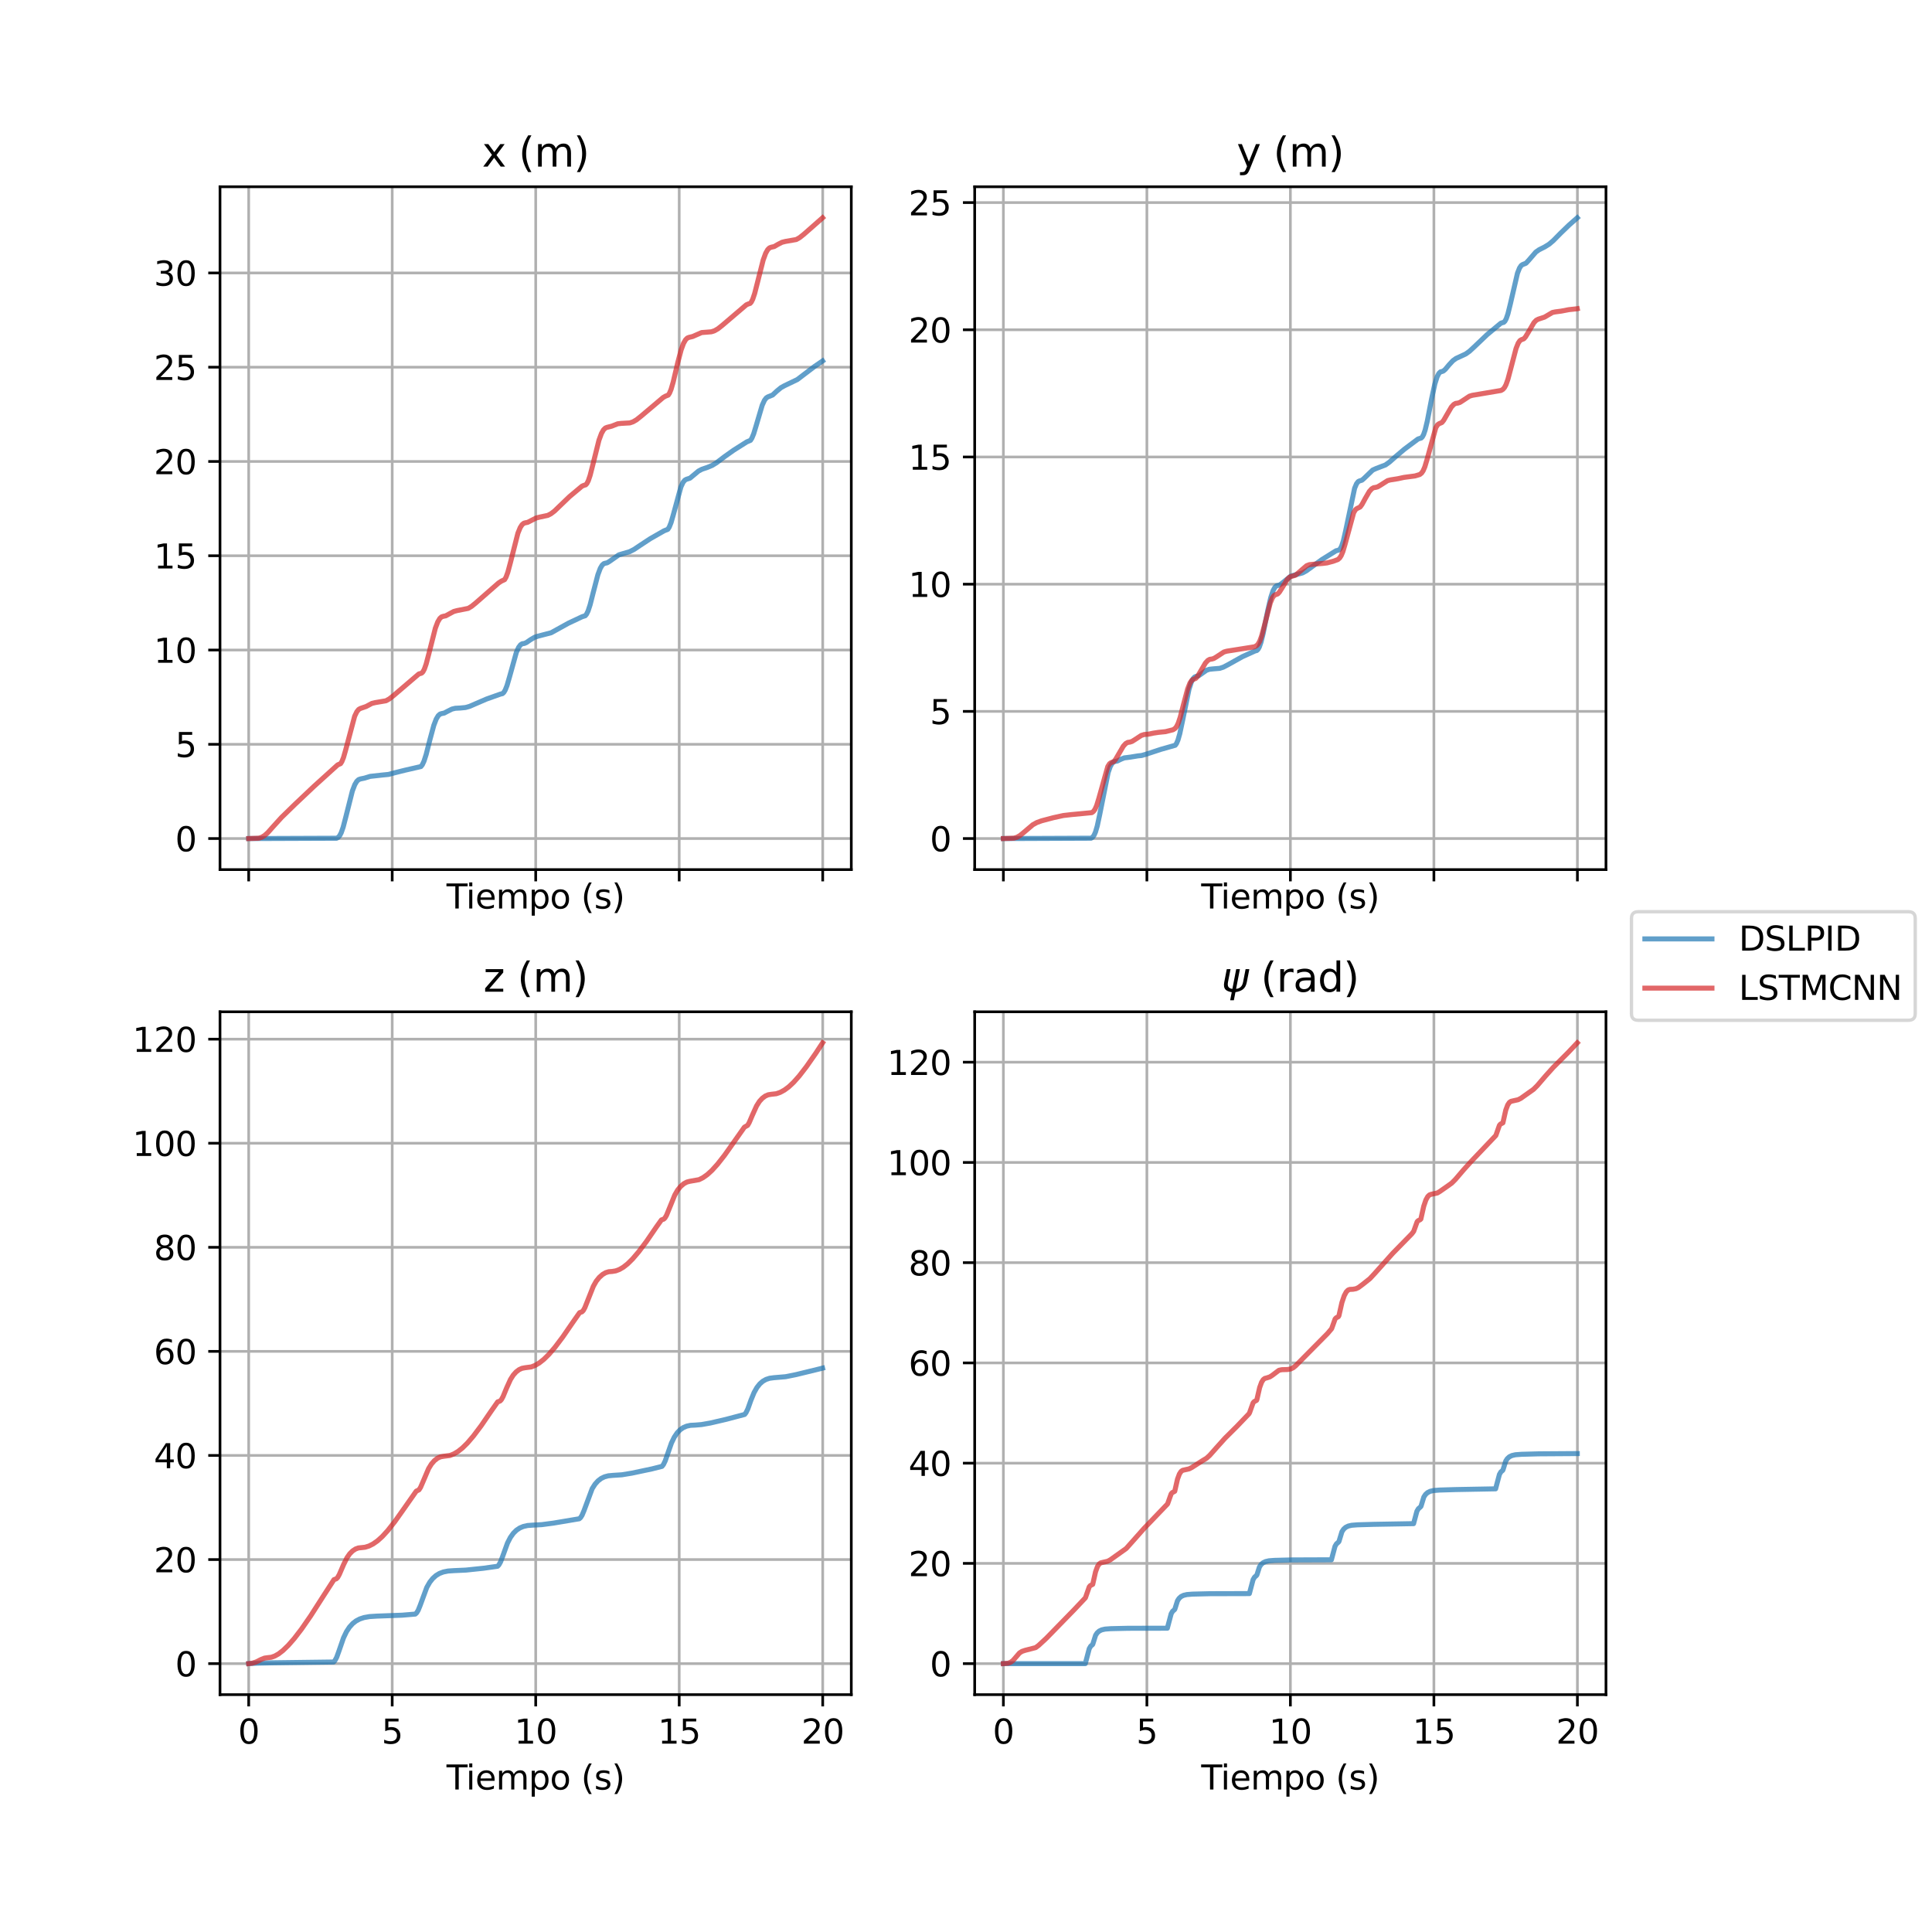 <?xml version="1.0" encoding="utf-8" standalone="no"?>
<!DOCTYPE svg PUBLIC "-//W3C//DTD SVG 1.1//EN"
  "http://www.w3.org/Graphics/SVG/1.1/DTD/svg11.dtd">
<svg height="576pt" version="1.1" viewBox="0 0 576 576" width="576pt" xmlns="http://www.w3.org/2000/svg" xmlns:xlink="http://www.w3.org/1999/xlink">
 <defs>
  <style type="text/css">*{stroke-linecap:butt;stroke-linejoin:round;}</style>
 </defs>
 <g id="figure_1">
  <g id="patch_1">
   <path d="M 0 576 
L 576 576 
L 576 0 
L 0 0 
z
" style="fill:#ffffff;"/>
  </g>
  <g id="axes_1">
   <g id="patch_2">
    <path d="M 65.59 259.26 
L 253.8 259.26 
L 253.8 55.68 
L 65.59 55.68 
z
" style="fill:#ffffff;"/>
   </g>
   <g id="matplotlib.axis_1">
    <g id="xtick_1">
     <g id="line2d_1">
      <path clip-path="url(#p464b44d022)" d="M 74.145 259.26 
L 74.145 55.68 
" style="fill:none;stroke:#b0b0b0;stroke-linecap:square;stroke-width:0.8;"/>
     </g>
     <g id="line2d_2">
      <defs>
       <path d="M 0 0 
L 0 3.5 
" id="m34e4055525" style="stroke:#000000;stroke-width:0.8;"/>
      </defs>
      <g>
       <use style="stroke:#000000;stroke-width:0.8;" x="74.145" xlink:href="#m34e4055525" y="259.26"/>
      </g>
     </g>
    </g>
    <g id="xtick_2">
     <g id="line2d_3">
      <path clip-path="url(#p464b44d022)" d="M 116.929 259.26 
L 116.929 55.68 
" style="fill:none;stroke:#b0b0b0;stroke-linecap:square;stroke-width:0.8;"/>
     </g>
     <g id="line2d_4">
      <g>
       <use style="stroke:#000000;stroke-width:0.8;" x="116.929" xlink:href="#m34e4055525" y="259.26"/>
      </g>
     </g>
    </g>
    <g id="xtick_3">
     <g id="line2d_5">
      <path clip-path="url(#p464b44d022)" d="M 159.713 259.26 
L 159.713 55.68 
" style="fill:none;stroke:#b0b0b0;stroke-linecap:square;stroke-width:0.8;"/>
     </g>
     <g id="line2d_6">
      <g>
       <use style="stroke:#000000;stroke-width:0.8;" x="159.713" xlink:href="#m34e4055525" y="259.26"/>
      </g>
     </g>
    </g>
    <g id="xtick_4">
     <g id="line2d_7">
      <path clip-path="url(#p464b44d022)" d="M 202.497 259.26 
L 202.497 55.68 
" style="fill:none;stroke:#b0b0b0;stroke-linecap:square;stroke-width:0.8;"/>
     </g>
     <g id="line2d_8">
      <g>
       <use style="stroke:#000000;stroke-width:0.8;" x="202.497" xlink:href="#m34e4055525" y="259.26"/>
      </g>
     </g>
    </g>
    <g id="xtick_5">
     <g id="line2d_9">
      <path clip-path="url(#p464b44d022)" d="M 245.281 259.26 
L 245.281 55.68 
" style="fill:none;stroke:#b0b0b0;stroke-linecap:square;stroke-width:0.8;"/>
     </g>
     <g id="line2d_10">
      <g>
       <use style="stroke:#000000;stroke-width:0.8;" x="245.281" xlink:href="#m34e4055525" y="259.26"/>
      </g>
     </g>
    </g>
    <g id="text_1">
     <!-- Tiempo (s) -->
     <g transform="translate(133.132 270.858)scale(0.1 -0.1)">
      <defs>
       <path d="M -19 4666 
L 3928 4666 
L 3928 4134 
L 2272 4134 
L 2272 0 
L 1638 0 
L 1638 4134 
L -19 4134 
L -19 4666 
z
" id="DejaVuSans-54" transform="scale(0.016)"/>
       <path d="M 603 3500 
L 1178 3500 
L 1178 0 
L 603 0 
L 603 3500 
z
M 603 4863 
L 1178 4863 
L 1178 4134 
L 603 4134 
L 603 4863 
z
" id="DejaVuSans-69" transform="scale(0.016)"/>
       <path d="M 3597 1894 
L 3597 1613 
L 953 1613 
Q 991 1019 1311 708 
Q 1631 397 2203 397 
Q 2534 397 2845 478 
Q 3156 559 3463 722 
L 3463 178 
Q 3153 47 2828 -22 
Q 2503 -91 2169 -91 
Q 1331 -91 842 396 
Q 353 884 353 1716 
Q 353 2575 817 3079 
Q 1281 3584 2069 3584 
Q 2775 3584 3186 3129 
Q 3597 2675 3597 1894 
z
M 3022 2063 
Q 3016 2534 2758 2815 
Q 2500 3097 2075 3097 
Q 1594 3097 1305 2825 
Q 1016 2553 972 2059 
L 3022 2063 
z
" id="DejaVuSans-65" transform="scale(0.016)"/>
       <path d="M 3328 2828 
Q 3544 3216 3844 3400 
Q 4144 3584 4550 3584 
Q 5097 3584 5394 3201 
Q 5691 2819 5691 2113 
L 5691 0 
L 5113 0 
L 5113 2094 
Q 5113 2597 4934 2840 
Q 4756 3084 4391 3084 
Q 3944 3084 3684 2787 
Q 3425 2491 3425 1978 
L 3425 0 
L 2847 0 
L 2847 2094 
Q 2847 2600 2669 2842 
Q 2491 3084 2119 3084 
Q 1678 3084 1418 2786 
Q 1159 2488 1159 1978 
L 1159 0 
L 581 0 
L 581 3500 
L 1159 3500 
L 1159 2956 
Q 1356 3278 1631 3431 
Q 1906 3584 2284 3584 
Q 2666 3584 2933 3390 
Q 3200 3197 3328 2828 
z
" id="DejaVuSans-6d" transform="scale(0.016)"/>
       <path d="M 1159 525 
L 1159 -1331 
L 581 -1331 
L 581 3500 
L 1159 3500 
L 1159 2969 
Q 1341 3281 1617 3432 
Q 1894 3584 2278 3584 
Q 2916 3584 3314 3078 
Q 3713 2572 3713 1747 
Q 3713 922 3314 415 
Q 2916 -91 2278 -91 
Q 1894 -91 1617 61 
Q 1341 213 1159 525 
z
M 3116 1747 
Q 3116 2381 2855 2742 
Q 2594 3103 2138 3103 
Q 1681 3103 1420 2742 
Q 1159 2381 1159 1747 
Q 1159 1113 1420 752 
Q 1681 391 2138 391 
Q 2594 391 2855 752 
Q 3116 1113 3116 1747 
z
" id="DejaVuSans-70" transform="scale(0.016)"/>
       <path d="M 1959 3097 
Q 1497 3097 1228 2736 
Q 959 2375 959 1747 
Q 959 1119 1226 758 
Q 1494 397 1959 397 
Q 2419 397 2687 759 
Q 2956 1122 2956 1747 
Q 2956 2369 2687 2733 
Q 2419 3097 1959 3097 
z
M 1959 3584 
Q 2709 3584 3137 3096 
Q 3566 2609 3566 1747 
Q 3566 888 3137 398 
Q 2709 -91 1959 -91 
Q 1206 -91 779 398 
Q 353 888 353 1747 
Q 353 2609 779 3096 
Q 1206 3584 1959 3584 
z
" id="DejaVuSans-6f" transform="scale(0.016)"/>
       <path id="DejaVuSans-20" transform="scale(0.016)"/>
       <path d="M 1984 4856 
Q 1566 4138 1362 3434 
Q 1159 2731 1159 2009 
Q 1159 1288 1364 580 
Q 1569 -128 1984 -844 
L 1484 -844 
Q 1016 -109 783 600 
Q 550 1309 550 2009 
Q 550 2706 781 3412 
Q 1013 4119 1484 4856 
L 1984 4856 
z
" id="DejaVuSans-28" transform="scale(0.016)"/>
       <path d="M 2834 3397 
L 2834 2853 
Q 2591 2978 2328 3040 
Q 2066 3103 1784 3103 
Q 1356 3103 1142 2972 
Q 928 2841 928 2578 
Q 928 2378 1081 2264 
Q 1234 2150 1697 2047 
L 1894 2003 
Q 2506 1872 2764 1633 
Q 3022 1394 3022 966 
Q 3022 478 2636 193 
Q 2250 -91 1575 -91 
Q 1294 -91 989 -36 
Q 684 19 347 128 
L 347 722 
Q 666 556 975 473 
Q 1284 391 1588 391 
Q 1994 391 2212 530 
Q 2431 669 2431 922 
Q 2431 1156 2273 1281 
Q 2116 1406 1581 1522 
L 1381 1569 
Q 847 1681 609 1914 
Q 372 2147 372 2553 
Q 372 3047 722 3315 
Q 1072 3584 1716 3584 
Q 2034 3584 2315 3537 
Q 2597 3491 2834 3397 
z
" id="DejaVuSans-73" transform="scale(0.016)"/>
       <path d="M 513 4856 
L 1013 4856 
Q 1481 4119 1714 3412 
Q 1947 2706 1947 2009 
Q 1947 1309 1714 600 
Q 1481 -109 1013 -844 
L 513 -844 
Q 928 -128 1133 580 
Q 1338 1288 1338 2009 
Q 1338 2731 1133 3434 
Q 928 4138 513 4856 
z
" id="DejaVuSans-29" transform="scale(0.016)"/>
      </defs>
      <use xlink:href="#DejaVuSans-54"/>
      <use x="57.959" xlink:href="#DejaVuSans-69"/>
      <use x="85.742" xlink:href="#DejaVuSans-65"/>
      <use x="147.266" xlink:href="#DejaVuSans-6d"/>
      <use x="244.678" xlink:href="#DejaVuSans-70"/>
      <use x="308.154" xlink:href="#DejaVuSans-6f"/>
      <use x="369.336" xlink:href="#DejaVuSans-20"/>
      <use x="401.123" xlink:href="#DejaVuSans-28"/>
      <use x="440.137" xlink:href="#DejaVuSans-73"/>
      <use x="492.236" xlink:href="#DejaVuSans-29"/>
     </g>
    </g>
   </g>
   <g id="matplotlib.axis_2">
    <g id="ytick_1">
     <g id="line2d_11">
      <path clip-path="url(#p464b44d022)" d="M 65.59 250.006 
L 253.8 250.006 
" style="fill:none;stroke:#b0b0b0;stroke-linecap:square;stroke-width:0.8;"/>
     </g>
     <g id="line2d_12">
      <defs>
       <path d="M 0 0 
L -3.5 0 
" id="m320b828cc1" style="stroke:#000000;stroke-width:0.8;"/>
      </defs>
      <g>
       <use style="stroke:#000000;stroke-width:0.8;" x="65.59" xlink:href="#m320b828cc1" y="250.006"/>
      </g>
     </g>
     <g id="text_2">
      <!-- 0 -->
      <g transform="translate(52.227 253.806)scale(0.1 -0.1)">
       <defs>
        <path d="M 2034 4250 
Q 1547 4250 1301 3770 
Q 1056 3291 1056 2328 
Q 1056 1369 1301 889 
Q 1547 409 2034 409 
Q 2525 409 2770 889 
Q 3016 1369 3016 2328 
Q 3016 3291 2770 3770 
Q 2525 4250 2034 4250 
z
M 2034 4750 
Q 2819 4750 3233 4129 
Q 3647 3509 3647 2328 
Q 3647 1150 3233 529 
Q 2819 -91 2034 -91 
Q 1250 -91 836 529 
Q 422 1150 422 2328 
Q 422 3509 836 4129 
Q 1250 4750 2034 4750 
z
" id="DejaVuSans-30" transform="scale(0.016)"/>
       </defs>
       <use xlink:href="#DejaVuSans-30"/>
      </g>
     </g>
    </g>
    <g id="ytick_2">
     <g id="line2d_13">
      <path clip-path="url(#p464b44d022)" d="M 65.59 221.9 
L 253.8 221.9 
" style="fill:none;stroke:#b0b0b0;stroke-linecap:square;stroke-width:0.8;"/>
     </g>
     <g id="line2d_14">
      <g>
       <use style="stroke:#000000;stroke-width:0.8;" x="65.59" xlink:href="#m320b828cc1" y="221.9"/>
      </g>
     </g>
     <g id="text_3">
      <!-- 5 -->
      <g transform="translate(52.227 225.7)scale(0.1 -0.1)">
       <defs>
        <path d="M 691 4666 
L 3169 4666 
L 3169 4134 
L 1269 4134 
L 1269 2991 
Q 1406 3038 1543 3061 
Q 1681 3084 1819 3084 
Q 2600 3084 3056 2656 
Q 3513 2228 3513 1497 
Q 3513 744 3044 326 
Q 2575 -91 1722 -91 
Q 1428 -91 1123 -41 
Q 819 9 494 109 
L 494 744 
Q 775 591 1075 516 
Q 1375 441 1709 441 
Q 2250 441 2565 725 
Q 2881 1009 2881 1497 
Q 2881 1984 2565 2268 
Q 2250 2553 1709 2553 
Q 1456 2553 1204 2497 
Q 953 2441 691 2322 
L 691 4666 
z
" id="DejaVuSans-35" transform="scale(0.016)"/>
       </defs>
       <use xlink:href="#DejaVuSans-35"/>
      </g>
     </g>
    </g>
    <g id="ytick_3">
     <g id="line2d_15">
      <path clip-path="url(#p464b44d022)" d="M 65.59 193.794 
L 253.8 193.794 
" style="fill:none;stroke:#b0b0b0;stroke-linecap:square;stroke-width:0.8;"/>
     </g>
     <g id="line2d_16">
      <g>
       <use style="stroke:#000000;stroke-width:0.8;" x="65.59" xlink:href="#m320b828cc1" y="193.794"/>
      </g>
     </g>
     <g id="text_4">
      <!-- 10 -->
      <g transform="translate(45.865 197.593)scale(0.1 -0.1)">
       <defs>
        <path d="M 794 531 
L 1825 531 
L 1825 4091 
L 703 3866 
L 703 4441 
L 1819 4666 
L 2450 4666 
L 2450 531 
L 3481 531 
L 3481 0 
L 794 0 
L 794 531 
z
" id="DejaVuSans-31" transform="scale(0.016)"/>
       </defs>
       <use xlink:href="#DejaVuSans-31"/>
       <use x="63.623" xlink:href="#DejaVuSans-30"/>
      </g>
     </g>
    </g>
    <g id="ytick_4">
     <g id="line2d_17">
      <path clip-path="url(#p464b44d022)" d="M 65.59 165.688 
L 253.8 165.688 
" style="fill:none;stroke:#b0b0b0;stroke-linecap:square;stroke-width:0.8;"/>
     </g>
     <g id="line2d_18">
      <g>
       <use style="stroke:#000000;stroke-width:0.8;" x="65.59" xlink:href="#m320b828cc1" y="165.688"/>
      </g>
     </g>
     <g id="text_5">
      <!-- 15 -->
      <g transform="translate(45.865 169.487)scale(0.1 -0.1)">
       <use xlink:href="#DejaVuSans-31"/>
       <use x="63.623" xlink:href="#DejaVuSans-35"/>
      </g>
     </g>
    </g>
    <g id="ytick_5">
     <g id="line2d_19">
      <path clip-path="url(#p464b44d022)" d="M 65.59 137.582 
L 253.8 137.582 
" style="fill:none;stroke:#b0b0b0;stroke-linecap:square;stroke-width:0.8;"/>
     </g>
     <g id="line2d_20">
      <g>
       <use style="stroke:#000000;stroke-width:0.8;" x="65.59" xlink:href="#m320b828cc1" y="137.582"/>
      </g>
     </g>
     <g id="text_6">
      <!-- 20 -->
      <g transform="translate(45.865 141.381)scale(0.1 -0.1)">
       <defs>
        <path d="M 1228 531 
L 3431 531 
L 3431 0 
L 469 0 
L 469 531 
Q 828 903 1448 1529 
Q 2069 2156 2228 2338 
Q 2531 2678 2651 2914 
Q 2772 3150 2772 3378 
Q 2772 3750 2511 3984 
Q 2250 4219 1831 4219 
Q 1534 4219 1204 4116 
Q 875 4013 500 3803 
L 500 4441 
Q 881 4594 1212 4672 
Q 1544 4750 1819 4750 
Q 2544 4750 2975 4387 
Q 3406 4025 3406 3419 
Q 3406 3131 3298 2873 
Q 3191 2616 2906 2266 
Q 2828 2175 2409 1742 
Q 1991 1309 1228 531 
z
" id="DejaVuSans-32" transform="scale(0.016)"/>
       </defs>
       <use xlink:href="#DejaVuSans-32"/>
       <use x="63.623" xlink:href="#DejaVuSans-30"/>
      </g>
     </g>
    </g>
    <g id="ytick_6">
     <g id="line2d_21">
      <path clip-path="url(#p464b44d022)" d="M 65.59 109.476 
L 253.8 109.476 
" style="fill:none;stroke:#b0b0b0;stroke-linecap:square;stroke-width:0.8;"/>
     </g>
     <g id="line2d_22">
      <g>
       <use style="stroke:#000000;stroke-width:0.8;" x="65.59" xlink:href="#m320b828cc1" y="109.476"/>
      </g>
     </g>
     <g id="text_7">
      <!-- 25 -->
      <g transform="translate(45.865 113.275)scale(0.1 -0.1)">
       <use xlink:href="#DejaVuSans-32"/>
       <use x="63.623" xlink:href="#DejaVuSans-35"/>
      </g>
     </g>
    </g>
    <g id="ytick_7">
     <g id="line2d_23">
      <path clip-path="url(#p464b44d022)" d="M 65.59 81.37 
L 253.8 81.37 
" style="fill:none;stroke:#b0b0b0;stroke-linecap:square;stroke-width:0.8;"/>
     </g>
     <g id="line2d_24">
      <g>
       <use style="stroke:#000000;stroke-width:0.8;" x="65.59" xlink:href="#m320b828cc1" y="81.37"/>
      </g>
     </g>
     <g id="text_8">
      <!-- 30 -->
      <g transform="translate(45.865 85.169)scale(0.1 -0.1)">
       <defs>
        <path d="M 2597 2516 
Q 3050 2419 3304 2112 
Q 3559 1806 3559 1356 
Q 3559 666 3084 287 
Q 2609 -91 1734 -91 
Q 1441 -91 1130 -33 
Q 819 25 488 141 
L 488 750 
Q 750 597 1062 519 
Q 1375 441 1716 441 
Q 2309 441 2620 675 
Q 2931 909 2931 1356 
Q 2931 1769 2642 2001 
Q 2353 2234 1838 2234 
L 1294 2234 
L 1294 2753 
L 1863 2753 
Q 2328 2753 2575 2939 
Q 2822 3125 2822 3475 
Q 2822 3834 2567 4026 
Q 2313 4219 1838 4219 
Q 1578 4219 1281 4162 
Q 984 4106 628 3988 
L 628 4550 
Q 988 4650 1302 4700 
Q 1616 4750 1894 4750 
Q 2613 4750 3031 4423 
Q 3450 4097 3450 3541 
Q 3450 3153 3228 2886 
Q 3006 2619 2597 2516 
z
" id="DejaVuSans-33" transform="scale(0.016)"/>
       </defs>
       <use xlink:href="#DejaVuSans-33"/>
       <use x="63.623" xlink:href="#DejaVuSans-30"/>
      </g>
     </g>
    </g>
   </g>
   <g id="line2d_25">
    <path clip-path="url(#p464b44d022)" d="M 74.145 250.006 
L 100.35 249.905 
L 100.849 249.628 
L 101.277 249.137 
L 101.741 248.239 
L 102.311 246.6 
L 103.131 243.455 
L 105.056 235.818 
L 105.769 233.949 
L 106.376 232.933 
L 106.91 232.435 
L 107.445 232.238 
L 108.693 231.979 
L 110.369 231.466 
L 114.077 231.054 
L 115.824 230.885 
L 117.749 230.375 
L 120.708 229.636 
L 125.486 228.54 
L 125.914 227.993 
L 126.413 226.926 
L 127.054 224.936 
L 128.16 220.585 
L 129.336 216.25 
L 130.049 214.388 
L 130.655 213.377 
L 131.19 212.897 
L 131.689 212.742 
L 132.438 212.59 
L 133.401 212.076 
L 134.756 211.399 
L 135.754 211.162 
L 137.216 211.087 
L 138.784 210.936 
L 140.032 210.58 
L 141.815 209.804 
L 145.024 208.419 
L 149.195 206.939 
L 149.801 206.797 
L 150.193 206.444 
L 150.621 205.74 
L 151.156 204.392 
L 151.905 201.828 
L 153.937 194.527 
L 154.614 193.013 
L 155.185 192.246 
L 155.684 191.926 
L 156.326 191.831 
L 156.932 191.571 
L 158.108 190.755 
L 159.321 190.028 
L 160.355 189.677 
L 164.312 188.647 
L 166.023 187.705 
L 169.446 185.807 
L 173.582 183.859 
L 174.473 183.581 
L 174.865 183.105 
L 175.329 182.154 
L 175.935 180.319 
L 176.898 176.529 
L 178.253 171.338 
L 178.966 169.439 
L 179.536 168.479 
L 180.035 168.033 
L 180.499 167.904 
L 180.998 167.8 
L 181.64 167.418 
L 184.492 165.43 
L 185.704 165.064 
L 187.736 164.467 
L 189.02 163.811 
L 190.874 162.57 
L 193.904 160.579 
L 197.969 158.261 
L 199.11 157.8 
L 199.538 157.128 
L 200.072 155.79 
L 200.785 153.318 
L 202.996 145.193 
L 203.638 143.817 
L 204.172 143.153 
L 204.636 142.901 
L 205.706 142.558 
L 206.561 141.848 
L 208.237 140.446 
L 209.271 139.901 
L 210.947 139.332 
L 212.337 138.747 
L 213.656 137.934 
L 216.009 136.15 
L 218.683 134.25 
L 222.641 131.746 
L 223.746 131.281 
L 224.174 130.605 
L 224.709 129.303 
L 225.493 126.725 
L 227.24 120.818 
L 227.918 119.338 
L 228.452 118.632 
L 228.916 118.336 
L 230.342 117.765 
L 231.554 116.637 
L 232.802 115.601 
L 233.872 115.003 
L 237.722 113.152 
L 239.576 111.737 
L 242.821 109.276 
L 245.245 107.616 
L 245.245 107.616 
" style="fill:none;stroke:#1f77b4;stroke-linecap:square;stroke-opacity:0.7;stroke-width:1.5;"/>
   </g>
   <g id="line2d_26">
    <path clip-path="url(#p464b44d022)" d="M 74.145 250.006 
L 77.14 249.897 
L 78.031 249.614 
L 78.887 249.094 
L 79.85 248.228 
L 81.418 246.464 
L 83.914 243.717 
L 88.014 239.721 
L 93.612 234.432 
L 100.671 228.041 
L 101.527 227.677 
L 101.919 227.065 
L 102.418 225.82 
L 103.095 223.459 
L 105.734 213.539 
L 106.376 212.203 
L 106.946 211.501 
L 107.445 211.219 
L 109.157 210.63 
L 110.868 209.715 
L 111.866 209.472 
L 115.075 208.925 
L 116.073 208.365 
L 117.321 207.384 
L 124.88 200.92 
L 125.379 200.794 
L 125.735 200.666 
L 126.092 200.293 
L 126.52 199.486 
L 127.054 197.965 
L 127.874 194.842 
L 129.8 187.274 
L 130.513 185.407 
L 131.119 184.392 
L 131.654 183.907 
L 132.153 183.748 
L 132.902 183.594 
L 133.829 183.083 
L 135.29 182.3 
L 136.289 182.031 
L 139.569 181.386 
L 140.603 180.772 
L 141.886 179.725 
L 148.625 173.82 
L 149.445 173.273 
L 150.443 172.806 
L 150.871 172.062 
L 151.406 170.603 
L 152.154 167.813 
L 154.4 158.988 
L 155.078 157.321 
L 155.648 156.43 
L 156.183 155.984 
L 156.682 155.851 
L 157.324 155.728 
L 158.215 155.269 
L 159.82 154.443 
L 160.925 154.161 
L 163.314 153.655 
L 164.276 153.155 
L 165.346 152.338 
L 166.95 150.79 
L 169.803 148.051 
L 173.511 144.948 
L 174.081 144.703 
L 174.616 144.549 
L 174.972 144.157 
L 175.4 143.32 
L 175.935 141.744 
L 176.755 138.526 
L 178.573 131.238 
L 179.322 129.213 
L 179.928 128.155 
L 180.463 127.623 
L 180.962 127.412 
L 182.353 127.063 
L 184.171 126.344 
L 185.205 126.228 
L 187.772 126.085 
L 188.735 125.759 
L 189.769 125.154 
L 191.123 124.076 
L 197.719 118.503 
L 198.397 118.119 
L 199.217 117.794 
L 199.609 117.206 
L 200.072 116.079 
L 200.714 113.866 
L 202.033 108.242 
L 203.067 104.318 
L 203.78 102.38 
L 204.386 101.31 
L 204.921 100.782 
L 205.42 100.585 
L 206.49 100.329 
L 209.2 99.148 
L 210.376 99.059 
L 212.087 98.92 
L 213.05 98.597 
L 214.048 98.02 
L 215.332 97.001 
L 222.498 90.889 
L 223.069 90.632 
L 223.639 90.457 
L 223.996 90.045 
L 224.423 89.19 
L 224.994 87.495 
L 225.885 84.005 
L 227.525 77.542 
L 228.274 75.497 
L 228.88 74.428 
L 229.415 73.901 
L 229.914 73.711 
L 230.841 73.497 
L 231.946 72.849 
L 233.159 72.231 
L 234.157 71.981 
L 237.401 71.413 
L 238.4 70.846 
L 239.647 69.857 
L 245.245 64.934 
L 245.245 64.934 
" style="fill:none;stroke:#d62728;stroke-linecap:square;stroke-opacity:0.7;stroke-width:1.5;"/>
   </g>
   <g id="patch_3">
    <path d="M 65.59 259.26 
L 65.59 55.68 
" style="fill:none;stroke:#000000;stroke-linecap:square;stroke-linejoin:miter;stroke-width:0.8;"/>
   </g>
   <g id="patch_4">
    <path d="M 253.8 259.26 
L 253.8 55.68 
" style="fill:none;stroke:#000000;stroke-linecap:square;stroke-linejoin:miter;stroke-width:0.8;"/>
   </g>
   <g id="patch_5">
    <path d="M 65.59 259.26 
L 253.8 259.26 
" style="fill:none;stroke:#000000;stroke-linecap:square;stroke-linejoin:miter;stroke-width:0.8;"/>
   </g>
   <g id="patch_6">
    <path d="M 65.59 55.68 
L 253.8 55.68 
" style="fill:none;stroke:#000000;stroke-linecap:square;stroke-linejoin:miter;stroke-width:0.8;"/>
   </g>
   <g id="text_9">
    <!-- x (m) -->
    <g transform="translate(143.711 49.68)scale(0.12 -0.12)">
     <defs>
      <path d="M 3513 3500 
L 2247 1797 
L 3578 0 
L 2900 0 
L 1881 1375 
L 863 0 
L 184 0 
L 1544 1831 
L 300 3500 
L 978 3500 
L 1906 2253 
L 2834 3500 
L 3513 3500 
z
" id="DejaVuSans-78" transform="scale(0.016)"/>
     </defs>
     <use xlink:href="#DejaVuSans-78"/>
     <use x="59.18" xlink:href="#DejaVuSans-20"/>
     <use x="90.967" xlink:href="#DejaVuSans-28"/>
     <use x="129.98" xlink:href="#DejaVuSans-6d"/>
     <use x="227.393" xlink:href="#DejaVuSans-29"/>
    </g>
   </g>
  </g>
  <g id="axes_2">
   <g id="patch_7">
    <path d="M 290.59 259.26 
L 478.8 259.26 
L 478.8 55.68 
L 290.59 55.68 
z
" style="fill:#ffffff;"/>
   </g>
   <g id="matplotlib.axis_3">
    <g id="xtick_6">
     <g id="line2d_27">
      <path clip-path="url(#paa498d9ae8)" d="M 299.145 259.26 
L 299.145 55.68 
" style="fill:none;stroke:#b0b0b0;stroke-linecap:square;stroke-width:0.8;"/>
     </g>
     <g id="line2d_28">
      <g>
       <use style="stroke:#000000;stroke-width:0.8;" x="299.145" xlink:href="#m34e4055525" y="259.26"/>
      </g>
     </g>
    </g>
    <g id="xtick_7">
     <g id="line2d_29">
      <path clip-path="url(#paa498d9ae8)" d="M 341.929 259.26 
L 341.929 55.68 
" style="fill:none;stroke:#b0b0b0;stroke-linecap:square;stroke-width:0.8;"/>
     </g>
     <g id="line2d_30">
      <g>
       <use style="stroke:#000000;stroke-width:0.8;" x="341.929" xlink:href="#m34e4055525" y="259.26"/>
      </g>
     </g>
    </g>
    <g id="xtick_8">
     <g id="line2d_31">
      <path clip-path="url(#paa498d9ae8)" d="M 384.713 259.26 
L 384.713 55.68 
" style="fill:none;stroke:#b0b0b0;stroke-linecap:square;stroke-width:0.8;"/>
     </g>
     <g id="line2d_32">
      <g>
       <use style="stroke:#000000;stroke-width:0.8;" x="384.713" xlink:href="#m34e4055525" y="259.26"/>
      </g>
     </g>
    </g>
    <g id="xtick_9">
     <g id="line2d_33">
      <path clip-path="url(#paa498d9ae8)" d="M 427.497 259.26 
L 427.497 55.68 
" style="fill:none;stroke:#b0b0b0;stroke-linecap:square;stroke-width:0.8;"/>
     </g>
     <g id="line2d_34">
      <g>
       <use style="stroke:#000000;stroke-width:0.8;" x="427.497" xlink:href="#m34e4055525" y="259.26"/>
      </g>
     </g>
    </g>
    <g id="xtick_10">
     <g id="line2d_35">
      <path clip-path="url(#paa498d9ae8)" d="M 470.281 259.26 
L 470.281 55.68 
" style="fill:none;stroke:#b0b0b0;stroke-linecap:square;stroke-width:0.8;"/>
     </g>
     <g id="line2d_36">
      <g>
       <use style="stroke:#000000;stroke-width:0.8;" x="470.281" xlink:href="#m34e4055525" y="259.26"/>
      </g>
     </g>
    </g>
    <g id="text_10">
     <!-- Tiempo (s) -->
     <g transform="translate(358.132 270.858)scale(0.1 -0.1)">
      <use xlink:href="#DejaVuSans-54"/>
      <use x="57.959" xlink:href="#DejaVuSans-69"/>
      <use x="85.742" xlink:href="#DejaVuSans-65"/>
      <use x="147.266" xlink:href="#DejaVuSans-6d"/>
      <use x="244.678" xlink:href="#DejaVuSans-70"/>
      <use x="308.154" xlink:href="#DejaVuSans-6f"/>
      <use x="369.336" xlink:href="#DejaVuSans-20"/>
      <use x="401.123" xlink:href="#DejaVuSans-28"/>
      <use x="440.137" xlink:href="#DejaVuSans-73"/>
      <use x="492.236" xlink:href="#DejaVuSans-29"/>
     </g>
    </g>
   </g>
   <g id="matplotlib.axis_4">
    <g id="ytick_8">
     <g id="line2d_37">
      <path clip-path="url(#paa498d9ae8)" d="M 290.59 250.006 
L 478.8 250.006 
" style="fill:none;stroke:#b0b0b0;stroke-linecap:square;stroke-width:0.8;"/>
     </g>
     <g id="line2d_38">
      <g>
       <use style="stroke:#000000;stroke-width:0.8;" x="290.59" xlink:href="#m320b828cc1" y="250.006"/>
      </g>
     </g>
     <g id="text_11">
      <!-- 0 -->
      <g transform="translate(277.228 253.806)scale(0.1 -0.1)">
       <use xlink:href="#DejaVuSans-30"/>
      </g>
     </g>
    </g>
    <g id="ytick_9">
     <g id="line2d_39">
      <path clip-path="url(#paa498d9ae8)" d="M 290.59 212.085 
L 478.8 212.085 
" style="fill:none;stroke:#b0b0b0;stroke-linecap:square;stroke-width:0.8;"/>
     </g>
     <g id="line2d_40">
      <g>
       <use style="stroke:#000000;stroke-width:0.8;" x="290.59" xlink:href="#m320b828cc1" y="212.085"/>
      </g>
     </g>
     <g id="text_12">
      <!-- 5 -->
      <g transform="translate(277.228 215.884)scale(0.1 -0.1)">
       <use xlink:href="#DejaVuSans-35"/>
      </g>
     </g>
    </g>
    <g id="ytick_10">
     <g id="line2d_41">
      <path clip-path="url(#paa498d9ae8)" d="M 290.59 174.164 
L 478.8 174.164 
" style="fill:none;stroke:#b0b0b0;stroke-linecap:square;stroke-width:0.8;"/>
     </g>
     <g id="line2d_42">
      <g>
       <use style="stroke:#000000;stroke-width:0.8;" x="290.59" xlink:href="#m320b828cc1" y="174.164"/>
      </g>
     </g>
     <g id="text_13">
      <!-- 10 -->
      <g transform="translate(270.865 177.963)scale(0.1 -0.1)">
       <use xlink:href="#DejaVuSans-31"/>
       <use x="63.623" xlink:href="#DejaVuSans-30"/>
      </g>
     </g>
    </g>
    <g id="ytick_11">
     <g id="line2d_43">
      <path clip-path="url(#paa498d9ae8)" d="M 290.59 136.243 
L 478.8 136.243 
" style="fill:none;stroke:#b0b0b0;stroke-linecap:square;stroke-width:0.8;"/>
     </g>
     <g id="line2d_44">
      <g>
       <use style="stroke:#000000;stroke-width:0.8;" x="290.59" xlink:href="#m320b828cc1" y="136.243"/>
      </g>
     </g>
     <g id="text_14">
      <!-- 15 -->
      <g transform="translate(270.865 140.042)scale(0.1 -0.1)">
       <use xlink:href="#DejaVuSans-31"/>
       <use x="63.623" xlink:href="#DejaVuSans-35"/>
      </g>
     </g>
    </g>
    <g id="ytick_12">
     <g id="line2d_45">
      <path clip-path="url(#paa498d9ae8)" d="M 290.59 98.322 
L 478.8 98.322 
" style="fill:none;stroke:#b0b0b0;stroke-linecap:square;stroke-width:0.8;"/>
     </g>
     <g id="line2d_46">
      <g>
       <use style="stroke:#000000;stroke-width:0.8;" x="290.59" xlink:href="#m320b828cc1" y="98.322"/>
      </g>
     </g>
     <g id="text_15">
      <!-- 20 -->
      <g transform="translate(270.865 102.121)scale(0.1 -0.1)">
       <use xlink:href="#DejaVuSans-32"/>
       <use x="63.623" xlink:href="#DejaVuSans-30"/>
      </g>
     </g>
    </g>
    <g id="ytick_13">
     <g id="line2d_47">
      <path clip-path="url(#paa498d9ae8)" d="M 290.59 60.401 
L 478.8 60.401 
" style="fill:none;stroke:#b0b0b0;stroke-linecap:square;stroke-width:0.8;"/>
     </g>
     <g id="line2d_48">
      <g>
       <use style="stroke:#000000;stroke-width:0.8;" x="290.59" xlink:href="#m320b828cc1" y="60.401"/>
      </g>
     </g>
     <g id="text_16">
      <!-- 25 -->
      <g transform="translate(270.865 64.2)scale(0.1 -0.1)">
       <use xlink:href="#DejaVuSans-32"/>
       <use x="63.623" xlink:href="#DejaVuSans-35"/>
      </g>
     </g>
    </g>
   </g>
   <g id="line2d_49">
    <path clip-path="url(#paa498d9ae8)" d="M 299.145 250.006 
L 325.279 249.898 
L 325.742 249.605 
L 326.17 249.041 
L 326.598 248.079 
L 327.133 246.264 
L 327.846 242.942 
L 330.377 230.31 
L 331.019 228.503 
L 331.554 227.578 
L 332.053 227.131 
L 332.516 227 
L 333.123 226.884 
L 334.121 226.389 
L 335.19 225.95 
L 336.046 225.852 
L 337.044 225.72 
L 339.291 225.352 
L 340.36 225.244 
L 341.679 224.862 
L 346.1 223.408 
L 350.379 222.194 
L 350.771 221.639 
L 351.199 220.624 
L 351.734 218.753 
L 352.518 215.076 
L 354.479 205.522 
L 355.156 203.411 
L 355.727 202.304 
L 356.19 201.824 
L 356.618 201.662 
L 357.295 201.497 
L 358.044 200.991 
L 359.684 199.838 
L 360.54 199.538 
L 361.574 199.427 
L 363.642 199.259 
L 364.711 198.907 
L 366.066 198.203 
L 370.38 195.791 
L 374.195 194.067 
L 374.694 193.942 
L 375.051 193.606 
L 375.443 192.906 
L 375.942 191.483 
L 376.584 188.887 
L 377.939 182.141 
L 378.866 178.14 
L 379.543 176.113 
L 380.078 175.124 
L 380.541 174.677 
L 380.969 174.554 
L 381.433 174.439 
L 382.039 174.022 
L 384.784 171.804 
L 385.782 171.484 
L 388.349 170.8 
L 389.49 170.17 
L 391.166 168.951 
L 394.09 166.843 
L 398.332 164.199 
L 398.867 164.082 
L 399.259 163.931 
L 399.616 163.546 
L 400.008 162.773 
L 400.507 161.226 
L 401.149 158.432 
L 403.859 145.572 
L 404.429 144.227 
L 404.928 143.579 
L 405.356 143.37 
L 406.033 143.17 
L 406.64 142.656 
L 409.242 140.148 
L 410.205 139.708 
L 413.057 138.614 
L 414.234 137.776 
L 416.195 136.043 
L 418.69 133.931 
L 422.755 130.89 
L 423.29 130.712 
L 423.682 130.609 
L 424.038 130.268 
L 424.431 129.544 
L 424.894 128.184 
L 425.536 125.512 
L 426.784 119.043 
L 427.782 114.466 
L 428.459 112.334 
L 428.994 111.309 
L 429.458 110.867 
L 429.886 110.77 
L 430.313 110.611 
L 430.884 110.127 
L 431.989 108.802 
L 433.166 107.535 
L 434.093 106.869 
L 435.269 106.33 
L 436.981 105.533 
L 438.121 104.718 
L 439.583 103.367 
L 443.362 99.764 
L 447.463 96.357 
L 447.962 96.193 
L 448.318 96.099 
L 448.675 95.75 
L 449.067 95.018 
L 449.566 93.564 
L 450.279 90.675 
L 452.418 81.442 
L 453.024 79.907 
L 453.524 79.162 
L 453.951 78.874 
L 454.95 78.48 
L 455.663 77.717 
L 457.873 75.159 
L 458.836 74.475 
L 460.547 73.607 
L 461.831 72.809 
L 463.079 71.753 
L 465.254 69.544 
L 467.785 67.102 
L 470.245 64.934 
L 470.245 64.934 
" style="fill:none;stroke:#1f77b4;stroke-linecap:square;stroke-opacity:0.7;stroke-width:1.5;"/>
   </g>
   <g id="line2d_50">
    <path clip-path="url(#paa498d9ae8)" d="M 299.145 250.006 
L 302.247 249.896 
L 303.174 249.623 
L 304.065 249.122 
L 305.17 248.225 
L 307.916 245.89 
L 309.128 245.222 
L 310.554 244.707 
L 314.084 243.777 
L 317.007 243.137 
L 319.432 242.859 
L 325.493 242.282 
L 325.992 241.924 
L 326.455 241.282 
L 326.955 240.153 
L 327.596 238.066 
L 330.27 228.536 
L 330.805 227.693 
L 331.233 227.392 
L 332.089 227.033 
L 332.623 226.373 
L 333.479 224.895 
L 334.905 222.456 
L 335.618 221.676 
L 336.224 221.334 
L 336.866 221.251 
L 337.508 221.042 
L 338.399 220.481 
L 340.253 219.266 
L 341.145 218.983 
L 342.357 218.888 
L 343.89 218.569 
L 345.423 218.338 
L 347.491 218.13 
L 349.737 217.562 
L 350.307 217.195 
L 350.771 216.631 
L 351.27 215.624 
L 351.876 213.813 
L 352.839 210.07 
L 354.087 205.394 
L 354.764 203.653 
L 355.299 202.841 
L 355.727 202.56 
L 356.511 202.256 
L 357.046 201.63 
L 357.866 200.252 
L 359.399 197.646 
L 360.112 196.882 
L 360.683 196.565 
L 361.289 196.485 
L 361.895 196.307 
L 362.715 195.812 
L 364.89 194.386 
L 365.745 194.142 
L 374.017 192.832 
L 374.659 192.483 
L 375.122 191.98 
L 375.586 191.135 
L 376.12 189.667 
L 376.869 186.889 
L 378.723 179.741 
L 379.365 178.208 
L 379.864 177.529 
L 380.256 177.31 
L 380.934 177.072 
L 381.433 176.534 
L 382.181 175.353 
L 383.821 172.701 
L 384.463 172.086 
L 385.034 171.834 
L 386.139 171.533 
L 386.888 170.954 
L 389.562 168.651 
L 390.382 168.344 
L 391.273 168.254 
L 392.557 168.125 
L 394.375 167.976 
L 395.623 167.825 
L 397.477 167.334 
L 398.867 166.825 
L 399.402 166.355 
L 399.865 165.641 
L 400.365 164.442 
L 401.006 162.276 
L 403.573 152.869 
L 404.108 151.961 
L 404.536 151.621 
L 405.499 151.164 
L 406.069 150.386 
L 407.067 148.553 
L 408.244 146.531 
L 408.957 145.734 
L 409.527 145.399 
L 410.098 145.315 
L 410.704 145.157 
L 411.524 144.679 
L 413.699 143.29 
L 414.555 143.071 
L 416.729 142.727 
L 418.583 142.328 
L 421.864 141.896 
L 423.29 141.467 
L 423.824 141.037 
L 424.288 140.359 
L 424.787 139.197 
L 425.429 137.07 
L 428.067 127.51 
L 428.602 126.644 
L 429.03 126.332 
L 429.886 125.97 
L 430.42 125.303 
L 431.276 123.81 
L 432.702 121.359 
L 433.415 120.584 
L 433.986 120.264 
L 434.627 120.179 
L 435.233 119.984 
L 436.089 119.446 
L 438.086 118.12 
L 438.941 117.86 
L 447.498 116.417 
L 448.069 116.08 
L 448.532 115.555 
L 448.996 114.684 
L 449.566 113.079 
L 450.386 109.997 
L 451.991 103.9 
L 452.632 102.304 
L 453.131 101.564 
L 453.559 101.287 
L 454.308 101.008 
L 454.807 100.443 
L 455.556 99.212 
L 457.339 96.171 
L 458.016 95.473 
L 458.622 95.158 
L 460.476 94.548 
L 462.829 93.163 
L 463.685 92.988 
L 465.467 92.754 
L 467.714 92.322 
L 470.174 92.057 
L 470.245 92.042 
L 470.245 92.042 
" style="fill:none;stroke:#d62728;stroke-linecap:square;stroke-opacity:0.7;stroke-width:1.5;"/>
   </g>
   <g id="patch_8">
    <path d="M 290.59 259.26 
L 290.59 55.68 
" style="fill:none;stroke:#000000;stroke-linecap:square;stroke-linejoin:miter;stroke-width:0.8;"/>
   </g>
   <g id="patch_9">
    <path d="M 478.8 259.26 
L 478.8 55.68 
" style="fill:none;stroke:#000000;stroke-linecap:square;stroke-linejoin:miter;stroke-width:0.8;"/>
   </g>
   <g id="patch_10">
    <path d="M 290.59 259.26 
L 478.8 259.26 
" style="fill:none;stroke:#000000;stroke-linecap:square;stroke-linejoin:miter;stroke-width:0.8;"/>
   </g>
   <g id="patch_11">
    <path d="M 290.59 55.68 
L 478.8 55.68 
" style="fill:none;stroke:#000000;stroke-linecap:square;stroke-linejoin:miter;stroke-width:0.8;"/>
   </g>
   <g id="text_17">
    <!-- y (m) -->
    <g transform="translate(368.711 49.68)scale(0.12 -0.12)">
     <defs>
      <path d="M 2059 -325 
Q 1816 -950 1584 -1140 
Q 1353 -1331 966 -1331 
L 506 -1331 
L 506 -850 
L 844 -850 
Q 1081 -850 1212 -737 
Q 1344 -625 1503 -206 
L 1606 56 
L 191 3500 
L 800 3500 
L 1894 763 
L 2988 3500 
L 3597 3500 
L 2059 -325 
z
" id="DejaVuSans-79" transform="scale(0.016)"/>
     </defs>
     <use xlink:href="#DejaVuSans-79"/>
     <use x="59.18" xlink:href="#DejaVuSans-20"/>
     <use x="90.967" xlink:href="#DejaVuSans-28"/>
     <use x="129.98" xlink:href="#DejaVuSans-6d"/>
     <use x="227.393" xlink:href="#DejaVuSans-29"/>
    </g>
   </g>
  </g>
  <g id="axes_3">
   <g id="patch_12">
    <path d="M 65.59 505.24 
L 253.8 505.24 
L 253.8 301.66 
L 65.59 301.66 
z
" style="fill:#ffffff;"/>
   </g>
   <g id="matplotlib.axis_5">
    <g id="xtick_11">
     <g id="line2d_51">
      <path clip-path="url(#pf6e9f2da74)" d="M 74.145 505.24 
L 74.145 301.66 
" style="fill:none;stroke:#b0b0b0;stroke-linecap:square;stroke-width:0.8;"/>
     </g>
     <g id="line2d_52">
      <g>
       <use style="stroke:#000000;stroke-width:0.8;" x="74.145" xlink:href="#m34e4055525" y="505.24"/>
      </g>
     </g>
     <g id="text_18">
      <!-- 0 -->
      <g transform="translate(70.964 519.838)scale(0.1 -0.1)">
       <use xlink:href="#DejaVuSans-30"/>
      </g>
     </g>
    </g>
    <g id="xtick_12">
     <g id="line2d_53">
      <path clip-path="url(#pf6e9f2da74)" d="M 116.929 505.24 
L 116.929 301.66 
" style="fill:none;stroke:#b0b0b0;stroke-linecap:square;stroke-width:0.8;"/>
     </g>
     <g id="line2d_54">
      <g>
       <use style="stroke:#000000;stroke-width:0.8;" x="116.929" xlink:href="#m34e4055525" y="505.24"/>
      </g>
     </g>
     <g id="text_19">
      <!-- 5 -->
      <g transform="translate(113.748 519.838)scale(0.1 -0.1)">
       <use xlink:href="#DejaVuSans-35"/>
      </g>
     </g>
    </g>
    <g id="xtick_13">
     <g id="line2d_55">
      <path clip-path="url(#pf6e9f2da74)" d="M 159.713 505.24 
L 159.713 301.66 
" style="fill:none;stroke:#b0b0b0;stroke-linecap:square;stroke-width:0.8;"/>
     </g>
     <g id="line2d_56">
      <g>
       <use style="stroke:#000000;stroke-width:0.8;" x="159.713" xlink:href="#m34e4055525" y="505.24"/>
      </g>
     </g>
     <g id="text_20">
      <!-- 10 -->
      <g transform="translate(153.35 519.838)scale(0.1 -0.1)">
       <use xlink:href="#DejaVuSans-31"/>
       <use x="63.623" xlink:href="#DejaVuSans-30"/>
      </g>
     </g>
    </g>
    <g id="xtick_14">
     <g id="line2d_57">
      <path clip-path="url(#pf6e9f2da74)" d="M 202.497 505.24 
L 202.497 301.66 
" style="fill:none;stroke:#b0b0b0;stroke-linecap:square;stroke-width:0.8;"/>
     </g>
     <g id="line2d_58">
      <g>
       <use style="stroke:#000000;stroke-width:0.8;" x="202.497" xlink:href="#m34e4055525" y="505.24"/>
      </g>
     </g>
     <g id="text_21">
      <!-- 15 -->
      <g transform="translate(196.134 519.838)scale(0.1 -0.1)">
       <use xlink:href="#DejaVuSans-31"/>
       <use x="63.623" xlink:href="#DejaVuSans-35"/>
      </g>
     </g>
    </g>
    <g id="xtick_15">
     <g id="line2d_59">
      <path clip-path="url(#pf6e9f2da74)" d="M 245.281 505.24 
L 245.281 301.66 
" style="fill:none;stroke:#b0b0b0;stroke-linecap:square;stroke-width:0.8;"/>
     </g>
     <g id="line2d_60">
      <g>
       <use style="stroke:#000000;stroke-width:0.8;" x="245.281" xlink:href="#m34e4055525" y="505.24"/>
      </g>
     </g>
     <g id="text_22">
      <!-- 20 -->
      <g transform="translate(238.918 519.838)scale(0.1 -0.1)">
       <use xlink:href="#DejaVuSans-32"/>
       <use x="63.623" xlink:href="#DejaVuSans-30"/>
      </g>
     </g>
    </g>
    <g id="text_23">
     <!-- Tiempo (s) -->
     <g transform="translate(133.132 533.517)scale(0.1 -0.1)">
      <use xlink:href="#DejaVuSans-54"/>
      <use x="57.959" xlink:href="#DejaVuSans-69"/>
      <use x="85.742" xlink:href="#DejaVuSans-65"/>
      <use x="147.266" xlink:href="#DejaVuSans-6d"/>
      <use x="244.678" xlink:href="#DejaVuSans-70"/>
      <use x="308.154" xlink:href="#DejaVuSans-6f"/>
      <use x="369.336" xlink:href="#DejaVuSans-20"/>
      <use x="401.123" xlink:href="#DejaVuSans-28"/>
      <use x="440.137" xlink:href="#DejaVuSans-73"/>
      <use x="492.236" xlink:href="#DejaVuSans-29"/>
     </g>
    </g>
   </g>
   <g id="matplotlib.axis_6">
    <g id="ytick_14">
     <g id="line2d_61">
      <path clip-path="url(#pf6e9f2da74)" d="M 65.59 495.987 
L 253.8 495.987 
" style="fill:none;stroke:#b0b0b0;stroke-linecap:square;stroke-width:0.8;"/>
     </g>
     <g id="line2d_62">
      <g>
       <use style="stroke:#000000;stroke-width:0.8;" x="65.59" xlink:href="#m320b828cc1" y="495.987"/>
      </g>
     </g>
     <g id="text_24">
      <!-- 0 -->
      <g transform="translate(52.227 499.786)scale(0.1 -0.1)">
       <use xlink:href="#DejaVuSans-30"/>
      </g>
     </g>
    </g>
    <g id="ytick_15">
     <g id="line2d_63">
      <path clip-path="url(#pf6e9f2da74)" d="M 65.59 464.956 
L 253.8 464.956 
" style="fill:none;stroke:#b0b0b0;stroke-linecap:square;stroke-width:0.8;"/>
     </g>
     <g id="line2d_64">
      <g>
       <use style="stroke:#000000;stroke-width:0.8;" x="65.59" xlink:href="#m320b828cc1" y="464.956"/>
      </g>
     </g>
     <g id="text_25">
      <!-- 20 -->
      <g transform="translate(45.865 468.756)scale(0.1 -0.1)">
       <use xlink:href="#DejaVuSans-32"/>
       <use x="63.623" xlink:href="#DejaVuSans-30"/>
      </g>
     </g>
    </g>
    <g id="ytick_16">
     <g id="line2d_65">
      <path clip-path="url(#pf6e9f2da74)" d="M 65.59 433.926 
L 253.8 433.926 
" style="fill:none;stroke:#b0b0b0;stroke-linecap:square;stroke-width:0.8;"/>
     </g>
     <g id="line2d_66">
      <g>
       <use style="stroke:#000000;stroke-width:0.8;" x="65.59" xlink:href="#m320b828cc1" y="433.926"/>
      </g>
     </g>
     <g id="text_26">
      <!-- 40 -->
      <g transform="translate(45.865 437.726)scale(0.1 -0.1)">
       <defs>
        <path d="M 2419 4116 
L 825 1625 
L 2419 1625 
L 2419 4116 
z
M 2253 4666 
L 3047 4666 
L 3047 1625 
L 3713 1625 
L 3713 1100 
L 3047 1100 
L 3047 0 
L 2419 0 
L 2419 1100 
L 313 1100 
L 313 1709 
L 2253 4666 
z
" id="DejaVuSans-34" transform="scale(0.016)"/>
       </defs>
       <use xlink:href="#DejaVuSans-34"/>
       <use x="63.623" xlink:href="#DejaVuSans-30"/>
      </g>
     </g>
    </g>
    <g id="ytick_17">
     <g id="line2d_67">
      <path clip-path="url(#pf6e9f2da74)" d="M 65.59 402.896 
L 253.8 402.896 
" style="fill:none;stroke:#b0b0b0;stroke-linecap:square;stroke-width:0.8;"/>
     </g>
     <g id="line2d_68">
      <g>
       <use style="stroke:#000000;stroke-width:0.8;" x="65.59" xlink:href="#m320b828cc1" y="402.896"/>
      </g>
     </g>
     <g id="text_27">
      <!-- 60 -->
      <g transform="translate(45.865 406.695)scale(0.1 -0.1)">
       <defs>
        <path d="M 2113 2584 
Q 1688 2584 1439 2293 
Q 1191 2003 1191 1497 
Q 1191 994 1439 701 
Q 1688 409 2113 409 
Q 2538 409 2786 701 
Q 3034 994 3034 1497 
Q 3034 2003 2786 2293 
Q 2538 2584 2113 2584 
z
M 3366 4563 
L 3366 3988 
Q 3128 4100 2886 4159 
Q 2644 4219 2406 4219 
Q 1781 4219 1451 3797 
Q 1122 3375 1075 2522 
Q 1259 2794 1537 2939 
Q 1816 3084 2150 3084 
Q 2853 3084 3261 2657 
Q 3669 2231 3669 1497 
Q 3669 778 3244 343 
Q 2819 -91 2113 -91 
Q 1303 -91 875 529 
Q 447 1150 447 2328 
Q 447 3434 972 4092 
Q 1497 4750 2381 4750 
Q 2619 4750 2861 4703 
Q 3103 4656 3366 4563 
z
" id="DejaVuSans-36" transform="scale(0.016)"/>
       </defs>
       <use xlink:href="#DejaVuSans-36"/>
       <use x="63.623" xlink:href="#DejaVuSans-30"/>
      </g>
     </g>
    </g>
    <g id="ytick_18">
     <g id="line2d_69">
      <path clip-path="url(#pf6e9f2da74)" d="M 65.59 371.866 
L 253.8 371.866 
" style="fill:none;stroke:#b0b0b0;stroke-linecap:square;stroke-width:0.8;"/>
     </g>
     <g id="line2d_70">
      <g>
       <use style="stroke:#000000;stroke-width:0.8;" x="65.59" xlink:href="#m320b828cc1" y="371.866"/>
      </g>
     </g>
     <g id="text_28">
      <!-- 80 -->
      <g transform="translate(45.865 375.665)scale(0.1 -0.1)">
       <defs>
        <path d="M 2034 2216 
Q 1584 2216 1326 1975 
Q 1069 1734 1069 1313 
Q 1069 891 1326 650 
Q 1584 409 2034 409 
Q 2484 409 2743 651 
Q 3003 894 3003 1313 
Q 3003 1734 2745 1975 
Q 2488 2216 2034 2216 
z
M 1403 2484 
Q 997 2584 770 2862 
Q 544 3141 544 3541 
Q 544 4100 942 4425 
Q 1341 4750 2034 4750 
Q 2731 4750 3128 4425 
Q 3525 4100 3525 3541 
Q 3525 3141 3298 2862 
Q 3072 2584 2669 2484 
Q 3125 2378 3379 2068 
Q 3634 1759 3634 1313 
Q 3634 634 3220 271 
Q 2806 -91 2034 -91 
Q 1263 -91 848 271 
Q 434 634 434 1313 
Q 434 1759 690 2068 
Q 947 2378 1403 2484 
z
M 1172 3481 
Q 1172 3119 1398 2916 
Q 1625 2713 2034 2713 
Q 2441 2713 2670 2916 
Q 2900 3119 2900 3481 
Q 2900 3844 2670 4047 
Q 2441 4250 2034 4250 
Q 1625 4250 1398 4047 
Q 1172 3844 1172 3481 
z
" id="DejaVuSans-38" transform="scale(0.016)"/>
       </defs>
       <use xlink:href="#DejaVuSans-38"/>
       <use x="63.623" xlink:href="#DejaVuSans-30"/>
      </g>
     </g>
    </g>
    <g id="ytick_19">
     <g id="line2d_71">
      <path clip-path="url(#pf6e9f2da74)" d="M 65.59 340.836 
L 253.8 340.836 
" style="fill:none;stroke:#b0b0b0;stroke-linecap:square;stroke-width:0.8;"/>
     </g>
     <g id="line2d_72">
      <g>
       <use style="stroke:#000000;stroke-width:0.8;" x="65.59" xlink:href="#m320b828cc1" y="340.836"/>
      </g>
     </g>
     <g id="text_29">
      <!-- 100 -->
      <g transform="translate(39.502 344.635)scale(0.1 -0.1)">
       <use xlink:href="#DejaVuSans-31"/>
       <use x="63.623" xlink:href="#DejaVuSans-30"/>
       <use x="127.246" xlink:href="#DejaVuSans-30"/>
      </g>
     </g>
    </g>
    <g id="ytick_20">
     <g id="line2d_73">
      <path clip-path="url(#pf6e9f2da74)" d="M 65.59 309.806 
L 253.8 309.806 
" style="fill:none;stroke:#b0b0b0;stroke-linecap:square;stroke-width:0.8;"/>
     </g>
     <g id="line2d_74">
      <g>
       <use style="stroke:#000000;stroke-width:0.8;" x="65.59" xlink:href="#m320b828cc1" y="309.806"/>
      </g>
     </g>
     <g id="text_30">
      <!-- 120 -->
      <g transform="translate(39.502 313.605)scale(0.1 -0.1)">
       <use xlink:href="#DejaVuSans-31"/>
       <use x="63.623" xlink:href="#DejaVuSans-32"/>
       <use x="127.246" xlink:href="#DejaVuSans-30"/>
      </g>
     </g>
    </g>
   </g>
   <g id="line2d_75">
    <path clip-path="url(#pf6e9f2da74)" d="M 74.145 495.986 
L 76.783 495.839 
L 81.668 495.736 
L 99.459 495.503 
L 99.887 495.022 
L 100.386 494.074 
L 101.028 492.305 
L 102.418 488.291 
L 103.309 486.444 
L 104.201 485.088 
L 105.163 484.029 
L 106.162 483.253 
L 107.267 482.672 
L 108.55 482.25 
L 110.155 481.965 
L 112.294 481.826 
L 119.888 481.547 
L 123.81 481.217 
L 124.202 480.859 
L 124.666 480.102 
L 125.236 478.708 
L 127.233 473.284 
L 128.124 471.725 
L 129.015 470.598 
L 129.978 469.734 
L 131.012 469.106 
L 132.189 468.661 
L 133.579 468.381 
L 135.362 468.262 
L 138.891 468.102 
L 144.097 467.557 
L 148.339 466.962 
L 148.732 466.556 
L 149.231 465.667 
L 149.837 464.081 
L 151.299 460.043 
L 152.154 458.381 
L 153.046 457.13 
L 153.973 456.212 
L 154.971 455.542 
L 156.041 455.093 
L 157.288 454.812 
L 158.857 454.696 
L 161.495 454.556 
L 165.025 454.089 
L 172.691 452.803 
L 173.083 452.463 
L 173.546 451.729 
L 174.117 450.365 
L 176.541 443.844 
L 177.397 442.498 
L 178.288 441.502 
L 179.215 440.792 
L 180.213 440.303 
L 181.354 439.995 
L 182.745 439.862 
L 185.419 439.688 
L 188.414 439.192 
L 194.368 437.934 
L 197.363 437.18 
L 197.791 436.638 
L 198.325 435.543 
L 199.003 433.592 
L 200.179 430.227 
L 201.035 428.46 
L 201.891 427.192 
L 202.782 426.268 
L 203.709 425.622 
L 204.707 425.193 
L 205.848 424.945 
L 207.31 424.87 
L 209.164 424.714 
L 211.802 424.248 
L 216.508 423.152 
L 221.999 421.701 
L 222.427 421.146 
L 222.962 420.037 
L 223.889 417.429 
L 224.816 415.174 
L 225.671 413.659 
L 226.527 412.584 
L 227.418 411.807 
L 228.381 411.26 
L 229.451 410.911 
L 230.698 410.745 
L 234.228 410.445 
L 237.366 409.813 
L 244.14 408.163 
L 245.245 407.887 
L 245.245 407.887 
" style="fill:none;stroke:#1f77b4;stroke-linecap:square;stroke-opacity:0.7;stroke-width:1.5;"/>
   </g>
   <g id="line2d_76">
    <path clip-path="url(#pf6e9f2da74)" d="M 74.145 495.986 
L 75.215 495.86 
L 76.356 495.494 
L 77.782 494.776 
L 78.851 494.347 
L 79.778 494.215 
L 80.883 494.091 
L 81.917 493.726 
L 83.058 493.08 
L 84.342 492.09 
L 85.911 490.579 
L 87.729 488.505 
L 89.904 485.673 
L 92.613 481.76 
L 96.214 476.14 
L 99.566 470.949 
L 99.922 470.824 
L 100.279 470.7 
L 100.671 470.293 
L 101.17 469.398 
L 102.454 466.418 
L 103.452 464.41 
L 104.272 463.236 
L 105.128 462.387 
L 106.019 461.803 
L 106.875 461.497 
L 107.802 461.405 
L 108.871 461.28 
L 110.012 460.922 
L 111.224 460.308 
L 112.544 459.385 
L 113.97 458.102 
L 115.61 456.307 
L 117.678 453.685 
L 120.352 449.912 
L 124.095 444.576 
L 124.915 444.17 
L 125.379 443.445 
L 126.127 441.718 
L 127.768 437.871 
L 128.623 436.479 
L 129.515 435.462 
L 130.441 434.741 
L 131.297 434.347 
L 132.224 434.173 
L 134.114 433.934 
L 135.29 433.475 
L 136.538 432.739 
L 137.857 431.701 
L 139.355 430.224 
L 141.137 428.136 
L 143.455 425.056 
L 146.414 420.731 
L 148.375 417.945 
L 148.732 417.827 
L 149.088 417.697 
L 149.48 417.282 
L 149.979 416.376 
L 151.049 413.787 
L 152.19 411.273 
L 153.01 409.979 
L 153.866 409.024 
L 154.757 408.341 
L 155.613 407.95 
L 156.54 407.772 
L 158.394 407.53 
L 159.535 407.079 
L 160.782 406.339 
L 162.137 405.265 
L 163.67 403.759 
L 165.453 401.678 
L 167.77 398.612 
L 170.73 394.307 
L 172.798 391.357 
L 173.154 391.234 
L 173.511 391.108 
L 173.903 390.696 
L 174.366 389.863 
L 175.186 387.797 
L 176.898 383.481 
L 177.753 381.972 
L 178.645 380.858 
L 179.643 379.972 
L 180.57 379.43 
L 181.497 379.143 
L 182.531 379.066 
L 183.565 378.894 
L 184.67 378.478 
L 185.847 377.793 
L 187.13 376.781 
L 188.592 375.334 
L 190.41 373.205 
L 192.728 370.129 
L 195.651 365.86 
L 197.184 363.714 
L 197.541 363.575 
L 197.862 363.485 
L 198.254 363.11 
L 198.717 362.32 
L 199.502 360.388 
L 201.178 356.274 
L 202.033 354.8 
L 202.925 353.714 
L 203.887 352.894 
L 204.779 352.417 
L 205.67 352.185 
L 208.415 351.7 
L 209.592 351.104 
L 210.875 350.194 
L 212.266 348.924 
L 213.906 347.112 
L 216.009 344.437 
L 218.719 340.608 
L 221.928 336.052 
L 222.89 335.507 
L 223.354 334.71 
L 224.317 332.46 
L 225.564 329.705 
L 226.42 328.359 
L 227.276 327.425 
L 228.167 326.769 
L 229.023 326.398 
L 229.914 326.253 
L 231.447 326.078 
L 232.624 325.666 
L 233.872 324.984 
L 235.191 324.004 
L 236.617 322.662 
L 238.293 320.768 
L 240.432 317.997 
L 243.213 314.014 
L 245.245 310.914 
L 245.245 310.914 
" style="fill:none;stroke:#d62728;stroke-linecap:square;stroke-opacity:0.7;stroke-width:1.5;"/>
   </g>
   <g id="patch_13">
    <path d="M 65.59 505.24 
L 65.59 301.66 
" style="fill:none;stroke:#000000;stroke-linecap:square;stroke-linejoin:miter;stroke-width:0.8;"/>
   </g>
   <g id="patch_14">
    <path d="M 253.8 505.24 
L 253.8 301.66 
" style="fill:none;stroke:#000000;stroke-linecap:square;stroke-linejoin:miter;stroke-width:0.8;"/>
   </g>
   <g id="patch_15">
    <path d="M 65.59 505.24 
L 253.8 505.24 
" style="fill:none;stroke:#000000;stroke-linecap:square;stroke-linejoin:miter;stroke-width:0.8;"/>
   </g>
   <g id="patch_16">
    <path d="M 65.59 301.66 
L 253.8 301.66 
" style="fill:none;stroke:#000000;stroke-linecap:square;stroke-linejoin:miter;stroke-width:0.8;"/>
   </g>
   <g id="text_31">
    <!-- z (m) -->
    <g transform="translate(144.113 295.66)scale(0.12 -0.12)">
     <defs>
      <path d="M 353 3500 
L 3084 3500 
L 3084 2975 
L 922 459 
L 3084 459 
L 3084 0 
L 275 0 
L 275 525 
L 2438 3041 
L 353 3041 
L 353 3500 
z
" id="DejaVuSans-7a" transform="scale(0.016)"/>
     </defs>
     <use xlink:href="#DejaVuSans-7a"/>
     <use x="52.49" xlink:href="#DejaVuSans-20"/>
     <use x="84.277" xlink:href="#DejaVuSans-28"/>
     <use x="123.291" xlink:href="#DejaVuSans-6d"/>
     <use x="220.703" xlink:href="#DejaVuSans-29"/>
    </g>
   </g>
  </g>
  <g id="axes_4">
   <g id="patch_17">
    <path d="M 290.59 505.24 
L 478.8 505.24 
L 478.8 301.66 
L 290.59 301.66 
z
" style="fill:#ffffff;"/>
   </g>
   <g id="matplotlib.axis_7">
    <g id="xtick_16">
     <g id="line2d_77">
      <path clip-path="url(#pbcbb122c2b)" d="M 299.145 505.24 
L 299.145 301.66 
" style="fill:none;stroke:#b0b0b0;stroke-linecap:square;stroke-width:0.8;"/>
     </g>
     <g id="line2d_78">
      <g>
       <use style="stroke:#000000;stroke-width:0.8;" x="299.145" xlink:href="#m34e4055525" y="505.24"/>
      </g>
     </g>
     <g id="text_32">
      <!-- 0 -->
      <g transform="translate(295.964 519.838)scale(0.1 -0.1)">
       <use xlink:href="#DejaVuSans-30"/>
      </g>
     </g>
    </g>
    <g id="xtick_17">
     <g id="line2d_79">
      <path clip-path="url(#pbcbb122c2b)" d="M 341.929 505.24 
L 341.929 301.66 
" style="fill:none;stroke:#b0b0b0;stroke-linecap:square;stroke-width:0.8;"/>
     </g>
     <g id="line2d_80">
      <g>
       <use style="stroke:#000000;stroke-width:0.8;" x="341.929" xlink:href="#m34e4055525" y="505.24"/>
      </g>
     </g>
     <g id="text_33">
      <!-- 5 -->
      <g transform="translate(338.748 519.838)scale(0.1 -0.1)">
       <use xlink:href="#DejaVuSans-35"/>
      </g>
     </g>
    </g>
    <g id="xtick_18">
     <g id="line2d_81">
      <path clip-path="url(#pbcbb122c2b)" d="M 384.713 505.24 
L 384.713 301.66 
" style="fill:none;stroke:#b0b0b0;stroke-linecap:square;stroke-width:0.8;"/>
     </g>
     <g id="line2d_82">
      <g>
       <use style="stroke:#000000;stroke-width:0.8;" x="384.713" xlink:href="#m34e4055525" y="505.24"/>
      </g>
     </g>
     <g id="text_34">
      <!-- 10 -->
      <g transform="translate(378.35 519.838)scale(0.1 -0.1)">
       <use xlink:href="#DejaVuSans-31"/>
       <use x="63.623" xlink:href="#DejaVuSans-30"/>
      </g>
     </g>
    </g>
    <g id="xtick_19">
     <g id="line2d_83">
      <path clip-path="url(#pbcbb122c2b)" d="M 427.497 505.24 
L 427.497 301.66 
" style="fill:none;stroke:#b0b0b0;stroke-linecap:square;stroke-width:0.8;"/>
     </g>
     <g id="line2d_84">
      <g>
       <use style="stroke:#000000;stroke-width:0.8;" x="427.497" xlink:href="#m34e4055525" y="505.24"/>
      </g>
     </g>
     <g id="text_35">
      <!-- 15 -->
      <g transform="translate(421.134 519.838)scale(0.1 -0.1)">
       <use xlink:href="#DejaVuSans-31"/>
       <use x="63.623" xlink:href="#DejaVuSans-35"/>
      </g>
     </g>
    </g>
    <g id="xtick_20">
     <g id="line2d_85">
      <path clip-path="url(#pbcbb122c2b)" d="M 470.281 505.24 
L 470.281 301.66 
" style="fill:none;stroke:#b0b0b0;stroke-linecap:square;stroke-width:0.8;"/>
     </g>
     <g id="line2d_86">
      <g>
       <use style="stroke:#000000;stroke-width:0.8;" x="470.281" xlink:href="#m34e4055525" y="505.24"/>
      </g>
     </g>
     <g id="text_36">
      <!-- 20 -->
      <g transform="translate(463.918 519.838)scale(0.1 -0.1)">
       <use xlink:href="#DejaVuSans-32"/>
       <use x="63.623" xlink:href="#DejaVuSans-30"/>
      </g>
     </g>
    </g>
    <g id="text_37">
     <!-- Tiempo (s) -->
     <g transform="translate(358.132 533.517)scale(0.1 -0.1)">
      <use xlink:href="#DejaVuSans-54"/>
      <use x="57.959" xlink:href="#DejaVuSans-69"/>
      <use x="85.742" xlink:href="#DejaVuSans-65"/>
      <use x="147.266" xlink:href="#DejaVuSans-6d"/>
      <use x="244.678" xlink:href="#DejaVuSans-70"/>
      <use x="308.154" xlink:href="#DejaVuSans-6f"/>
      <use x="369.336" xlink:href="#DejaVuSans-20"/>
      <use x="401.123" xlink:href="#DejaVuSans-28"/>
      <use x="440.137" xlink:href="#DejaVuSans-73"/>
      <use x="492.236" xlink:href="#DejaVuSans-29"/>
     </g>
    </g>
   </g>
   <g id="matplotlib.axis_8">
    <g id="ytick_21">
     <g id="line2d_87">
      <path clip-path="url(#pbcbb122c2b)" d="M 290.59 495.986 
L 478.8 495.986 
" style="fill:none;stroke:#b0b0b0;stroke-linecap:square;stroke-width:0.8;"/>
     </g>
     <g id="line2d_88">
      <g>
       <use style="stroke:#000000;stroke-width:0.8;" x="290.59" xlink:href="#m320b828cc1" y="495.986"/>
      </g>
     </g>
     <g id="text_38">
      <!-- 0 -->
      <g transform="translate(277.228 499.786)scale(0.1 -0.1)">
       <use xlink:href="#DejaVuSans-30"/>
      </g>
     </g>
    </g>
    <g id="ytick_22">
     <g id="line2d_89">
      <path clip-path="url(#pbcbb122c2b)" d="M 290.59 466.102 
L 478.8 466.102 
" style="fill:none;stroke:#b0b0b0;stroke-linecap:square;stroke-width:0.8;"/>
     </g>
     <g id="line2d_90">
      <g>
       <use style="stroke:#000000;stroke-width:0.8;" x="290.59" xlink:href="#m320b828cc1" y="466.102"/>
      </g>
     </g>
     <g id="text_39">
      <!-- 20 -->
      <g transform="translate(270.865 469.901)scale(0.1 -0.1)">
       <use xlink:href="#DejaVuSans-32"/>
       <use x="63.623" xlink:href="#DejaVuSans-30"/>
      </g>
     </g>
    </g>
    <g id="ytick_23">
     <g id="line2d_91">
      <path clip-path="url(#pbcbb122c2b)" d="M 290.59 436.218 
L 478.8 436.218 
" style="fill:none;stroke:#b0b0b0;stroke-linecap:square;stroke-width:0.8;"/>
     </g>
     <g id="line2d_92">
      <g>
       <use style="stroke:#000000;stroke-width:0.8;" x="290.59" xlink:href="#m320b828cc1" y="436.218"/>
      </g>
     </g>
     <g id="text_40">
      <!-- 40 -->
      <g transform="translate(270.865 440.017)scale(0.1 -0.1)">
       <use xlink:href="#DejaVuSans-34"/>
       <use x="63.623" xlink:href="#DejaVuSans-30"/>
      </g>
     </g>
    </g>
    <g id="ytick_24">
     <g id="line2d_93">
      <path clip-path="url(#pbcbb122c2b)" d="M 290.59 406.333 
L 478.8 406.333 
" style="fill:none;stroke:#b0b0b0;stroke-linecap:square;stroke-width:0.8;"/>
     </g>
     <g id="line2d_94">
      <g>
       <use style="stroke:#000000;stroke-width:0.8;" x="290.59" xlink:href="#m320b828cc1" y="406.333"/>
      </g>
     </g>
     <g id="text_41">
      <!-- 60 -->
      <g transform="translate(270.865 410.133)scale(0.1 -0.1)">
       <use xlink:href="#DejaVuSans-36"/>
       <use x="63.623" xlink:href="#DejaVuSans-30"/>
      </g>
     </g>
    </g>
    <g id="ytick_25">
     <g id="line2d_95">
      <path clip-path="url(#pbcbb122c2b)" d="M 290.59 376.449 
L 478.8 376.449 
" style="fill:none;stroke:#b0b0b0;stroke-linecap:square;stroke-width:0.8;"/>
     </g>
     <g id="line2d_96">
      <g>
       <use style="stroke:#000000;stroke-width:0.8;" x="290.59" xlink:href="#m320b828cc1" y="376.449"/>
      </g>
     </g>
     <g id="text_42">
      <!-- 80 -->
      <g transform="translate(270.865 380.248)scale(0.1 -0.1)">
       <use xlink:href="#DejaVuSans-38"/>
       <use x="63.623" xlink:href="#DejaVuSans-30"/>
      </g>
     </g>
    </g>
    <g id="ytick_26">
     <g id="line2d_97">
      <path clip-path="url(#pbcbb122c2b)" d="M 290.59 346.565 
L 478.8 346.565 
" style="fill:none;stroke:#b0b0b0;stroke-linecap:square;stroke-width:0.8;"/>
     </g>
     <g id="line2d_98">
      <g>
       <use style="stroke:#000000;stroke-width:0.8;" x="290.59" xlink:href="#m320b828cc1" y="346.565"/>
      </g>
     </g>
     <g id="text_43">
      <!-- 100 -->
      <g transform="translate(264.502 350.364)scale(0.1 -0.1)">
       <use xlink:href="#DejaVuSans-31"/>
       <use x="63.623" xlink:href="#DejaVuSans-30"/>
       <use x="127.246" xlink:href="#DejaVuSans-30"/>
      </g>
     </g>
    </g>
    <g id="ytick_27">
     <g id="line2d_99">
      <path clip-path="url(#pbcbb122c2b)" d="M 290.59 316.68 
L 478.8 316.68 
" style="fill:none;stroke:#b0b0b0;stroke-linecap:square;stroke-width:0.8;"/>
     </g>
     <g id="line2d_100">
      <g>
       <use style="stroke:#000000;stroke-width:0.8;" x="290.59" xlink:href="#m320b828cc1" y="316.68"/>
      </g>
     </g>
     <g id="text_44">
      <!-- 120 -->
      <g transform="translate(264.502 320.48)scale(0.1 -0.1)">
       <use xlink:href="#DejaVuSans-31"/>
       <use x="63.623" xlink:href="#DejaVuSans-32"/>
       <use x="127.246" xlink:href="#DejaVuSans-30"/>
      </g>
     </g>
    </g>
   </g>
   <g id="line2d_101">
    <path clip-path="url(#pbcbb122c2b)" d="M 299.145 495.986 
L 323.567 495.986 
L 324.744 491.531 
L 325.172 490.795 
L 325.742 490.301 
L 325.814 490.15 
L 326.634 487.539 
L 327.097 486.835 
L 327.703 486.288 
L 328.452 485.926 
L 329.45 485.695 
L 331.162 485.567 
L 336.367 485.449 
L 348.026 485.429 
L 349.167 481.124 
L 349.594 480.389 
L 350.165 479.895 
L 350.272 479.723 
L 351.056 477.242 
L 351.52 476.538 
L 352.126 475.989 
L 352.874 475.627 
L 353.873 475.394 
L 355.548 475.266 
L 360.754 475.14 
L 372.484 475.108 
L 373.589 470.954 
L 374.017 470.219 
L 374.587 469.725 
L 374.73 469.534 
L 375.479 467.183 
L 375.942 466.479 
L 376.548 465.93 
L 377.297 465.567 
L 378.295 465.333 
L 379.971 465.203 
L 385.176 465.072 
L 396.942 465.028 
L 398.011 461.024 
L 398.439 460.29 
L 399.01 459.797 
L 399.188 459.587 
L 400.079 456.664 
L 400.579 455.908 
L 401.185 455.36 
L 401.969 454.976 
L 402.967 454.742 
L 404.714 454.603 
L 409.527 454.462 
L 421.436 454.254 
L 422.434 450.55 
L 422.862 449.816 
L 423.432 449.324 
L 423.646 449.096 
L 424.502 446.306 
L 425.001 445.549 
L 425.607 445.001 
L 426.391 444.616 
L 427.39 444.381 
L 429.137 444.241 
L 433.95 444.095 
L 445.894 443.875 
L 447.035 439.575 
L 447.463 438.841 
L 448.033 438.349 
L 448.104 438.199 
L 448.924 435.583 
L 449.388 434.877 
L 449.994 434.326 
L 450.778 433.948 
L 451.812 433.713 
L 453.595 433.58 
L 458.765 433.441 
L 470.245 433.364 
L 470.245 433.364 
" style="fill:none;stroke:#1f77b4;stroke-linecap:square;stroke-opacity:0.7;stroke-width:1.5;"/>
   </g>
   <g id="line2d_102">
    <path clip-path="url(#pbcbb122c2b)" d="M 299.145 495.986 
L 300.535 495.876 
L 301.32 495.577 
L 301.997 495.069 
L 302.746 494.21 
L 303.923 492.837 
L 304.671 492.348 
L 305.563 492.043 
L 308.771 491.212 
L 309.663 490.542 
L 311.945 488.426 
L 320.216 479.946 
L 323.603 476.357 
L 324.744 473.092 
L 325.065 472.719 
L 325.778 472.353 
L 326.634 468.571 
L 327.204 467.037 
L 327.703 466.281 
L 328.167 465.946 
L 328.809 465.791 
L 330.199 465.473 
L 331.019 465.047 
L 335.761 461.665 
L 337.508 459.711 
L 341.038 455.732 
L 348.097 448.372 
L 349.167 445.365 
L 349.487 445.011 
L 350.2 444.626 
L 350.236 444.595 
L 351.056 440.983 
L 351.627 439.447 
L 352.126 438.689 
L 352.589 438.357 
L 353.231 438.209 
L 354.515 437.923 
L 355.335 437.505 
L 358.472 435.498 
L 359.72 434.745 
L 360.647 433.902 
L 362.786 431.49 
L 365.21 428.794 
L 368.74 425.284 
L 372.377 421.486 
L 372.555 421.149 
L 373.589 418.244 
L 373.91 417.883 
L 374.623 417.491 
L 374.73 417.247 
L 375.55 413.67 
L 376.12 412.111 
L 376.62 411.314 
L 377.083 410.955 
L 377.725 410.788 
L 378.58 410.504 
L 379.329 410.02 
L 381.29 408.536 
L 382.146 408.353 
L 383.821 408.307 
L 384.784 408.139 
L 385.533 407.79 
L 386.282 407.178 
L 395.801 397.56 
L 397.013 396.123 
L 398.047 393.232 
L 398.368 392.889 
L 399.01 392.553 
L 399.188 392.243 
L 400.079 388.315 
L 400.757 386.314 
L 401.363 385.176 
L 401.898 384.625 
L 402.397 384.421 
L 403.359 384.377 
L 404.286 384.206 
L 405.035 383.843 
L 406.319 382.879 
L 408.422 381.202 
L 409.848 379.666 
L 415.232 373.644 
L 420.901 367.858 
L 421.471 367.104 
L 422.505 364.233 
L 422.826 363.919 
L 423.361 363.665 
L 423.611 363.438 
L 424.466 359.635 
L 425.108 357.754 
L 425.678 356.726 
L 426.178 356.248 
L 426.712 356.056 
L 428.531 355.67 
L 429.315 355.19 
L 431.454 353.698 
L 432.809 352.725 
L 433.879 351.655 
L 436.374 348.737 
L 438.585 346.293 
L 445.965 338.528 
L 447.035 335.504 
L 447.356 335.132 
L 448.069 334.761 
L 448.924 330.968 
L 449.495 329.436 
L 449.994 328.688 
L 450.457 328.359 
L 451.135 328.198 
L 452.597 327.87 
L 453.417 327.452 
L 457.196 324.776 
L 458.301 323.677 
L 460.761 320.81 
L 463.043 318.272 
L 467.393 313.921 
L 470.245 310.914 
L 470.245 310.914 
" style="fill:none;stroke:#d62728;stroke-linecap:square;stroke-opacity:0.7;stroke-width:1.5;"/>
   </g>
   <g id="patch_18">
    <path d="M 290.59 505.24 
L 290.59 301.66 
" style="fill:none;stroke:#000000;stroke-linecap:square;stroke-linejoin:miter;stroke-width:0.8;"/>
   </g>
   <g id="patch_19">
    <path d="M 478.8 505.24 
L 478.8 301.66 
" style="fill:none;stroke:#000000;stroke-linecap:square;stroke-linejoin:miter;stroke-width:0.8;"/>
   </g>
   <g id="patch_20">
    <path d="M 290.59 505.24 
L 478.8 505.24 
" style="fill:none;stroke:#000000;stroke-linecap:square;stroke-linejoin:miter;stroke-width:0.8;"/>
   </g>
   <g id="patch_21">
    <path d="M 290.59 301.66 
L 478.8 301.66 
" style="fill:none;stroke:#000000;stroke-linecap:square;stroke-linejoin:miter;stroke-width:0.8;"/>
   </g>
   <g id="text_45">
    <!-- $\psi$ (rad) -->
    <g transform="translate(364.175 295.66)scale(0.12 -0.12)">
     <defs>
      <path d="M 1591 -78 
Q 891 38 616 341 
Q 278 713 425 1472 
L 819 3500 
L 1400 3500 
L 1009 1494 
Q 900 922 1119 684 
Q 1313 478 1691 434 
L 2284 3500 
L 2856 3500 
L 2263 438 
Q 2681 481 2928 688 
Q 3247 950 3353 1497 
L 3741 3500 
L 4322 3500 
L 3928 1475 
Q 3775 688 3300 344 
Q 2872 34 2163 -75 
L 1919 -1331 
L 1347 -1331 
L 1591 -78 
z
" id="DejaVuSans-Oblique-3c8" transform="scale(0.016)"/>
      <path d="M 2631 2963 
Q 2534 3019 2420 3045 
Q 2306 3072 2169 3072 
Q 1681 3072 1420 2755 
Q 1159 2438 1159 1844 
L 1159 0 
L 581 0 
L 581 3500 
L 1159 3500 
L 1159 2956 
Q 1341 3275 1631 3429 
Q 1922 3584 2338 3584 
Q 2397 3584 2469 3576 
Q 2541 3569 2628 3553 
L 2631 2963 
z
" id="DejaVuSans-72" transform="scale(0.016)"/>
      <path d="M 2194 1759 
Q 1497 1759 1228 1600 
Q 959 1441 959 1056 
Q 959 750 1161 570 
Q 1363 391 1709 391 
Q 2188 391 2477 730 
Q 2766 1069 2766 1631 
L 2766 1759 
L 2194 1759 
z
M 3341 1997 
L 3341 0 
L 2766 0 
L 2766 531 
Q 2569 213 2275 61 
Q 1981 -91 1556 -91 
Q 1019 -91 701 211 
Q 384 513 384 1019 
Q 384 1609 779 1909 
Q 1175 2209 1959 2209 
L 2766 2209 
L 2766 2266 
Q 2766 2663 2505 2880 
Q 2244 3097 1772 3097 
Q 1472 3097 1187 3025 
Q 903 2953 641 2809 
L 641 3341 
Q 956 3463 1253 3523 
Q 1550 3584 1831 3584 
Q 2591 3584 2966 3190 
Q 3341 2797 3341 1997 
z
" id="DejaVuSans-61" transform="scale(0.016)"/>
      <path d="M 2906 2969 
L 2906 4863 
L 3481 4863 
L 3481 0 
L 2906 0 
L 2906 525 
Q 2725 213 2448 61 
Q 2172 -91 1784 -91 
Q 1150 -91 751 415 
Q 353 922 353 1747 
Q 353 2572 751 3078 
Q 1150 3584 1784 3584 
Q 2172 3584 2448 3432 
Q 2725 3281 2906 2969 
z
M 947 1747 
Q 947 1113 1208 752 
Q 1469 391 1925 391 
Q 2381 391 2643 752 
Q 2906 1113 2906 1747 
Q 2906 2381 2643 2742 
Q 2381 3103 1925 3103 
Q 1469 3103 1208 2742 
Q 947 2381 947 1747 
z
" id="DejaVuSans-64" transform="scale(0.016)"/>
     </defs>
     <use transform="translate(0 0.016)" xlink:href="#DejaVuSans-Oblique-3c8"/>
     <use transform="translate(65.967 0.016)" xlink:href="#DejaVuSans-20"/>
     <use transform="translate(97.754 0.016)" xlink:href="#DejaVuSans-28"/>
     <use transform="translate(136.768 0.016)" xlink:href="#DejaVuSans-72"/>
     <use transform="translate(177.881 0.016)" xlink:href="#DejaVuSans-61"/>
     <use transform="translate(239.16 0.016)" xlink:href="#DejaVuSans-64"/>
     <use transform="translate(302.637 0.016)" xlink:href="#DejaVuSans-29"/>
    </g>
   </g>
  </g>
  <g id="legend_1">
   <g id="patch_22">
    <path d="M 488.398 304.178 
L 569 304.178 
Q 571 304.178 571 302.178 
L 571 273.822 
Q 571 271.822 569 271.822 
L 488.398 271.822 
Q 486.398 271.822 486.398 273.822 
L 486.398 302.178 
Q 486.398 304.178 488.398 304.178 
z
" style="fill:#ffffff;opacity:0.8;stroke:#cccccc;stroke-linejoin:miter;"/>
   </g>
   <g id="line2d_103">
    <path d="M 490.398 279.92 
L 510.398 279.92 
" style="fill:none;stroke:#1f77b4;stroke-linecap:square;stroke-opacity:0.7;stroke-width:1.5;"/>
   </g>
   <g id="line2d_104"/>
   <g id="text_46">
    <!-- DSLPID -->
    <g transform="translate(518.398 283.42)scale(0.1 -0.1)">
     <defs>
      <path d="M 1259 4147 
L 1259 519 
L 2022 519 
Q 2988 519 3436 956 
Q 3884 1394 3884 2338 
Q 3884 3275 3436 3711 
Q 2988 4147 2022 4147 
L 1259 4147 
z
M 628 4666 
L 1925 4666 
Q 3281 4666 3915 4102 
Q 4550 3538 4550 2338 
Q 4550 1131 3912 565 
Q 3275 0 1925 0 
L 628 0 
L 628 4666 
z
" id="DejaVuSans-44" transform="scale(0.016)"/>
      <path d="M 3425 4513 
L 3425 3897 
Q 3066 4069 2747 4153 
Q 2428 4238 2131 4238 
Q 1616 4238 1336 4038 
Q 1056 3838 1056 3469 
Q 1056 3159 1242 3001 
Q 1428 2844 1947 2747 
L 2328 2669 
Q 3034 2534 3370 2195 
Q 3706 1856 3706 1288 
Q 3706 609 3251 259 
Q 2797 -91 1919 -91 
Q 1588 -91 1214 -16 
Q 841 59 441 206 
L 441 856 
Q 825 641 1194 531 
Q 1563 422 1919 422 
Q 2459 422 2753 634 
Q 3047 847 3047 1241 
Q 3047 1584 2836 1778 
Q 2625 1972 2144 2069 
L 1759 2144 
Q 1053 2284 737 2584 
Q 422 2884 422 3419 
Q 422 4038 858 4394 
Q 1294 4750 2059 4750 
Q 2388 4750 2728 4690 
Q 3069 4631 3425 4513 
z
" id="DejaVuSans-53" transform="scale(0.016)"/>
      <path d="M 628 4666 
L 1259 4666 
L 1259 531 
L 3531 531 
L 3531 0 
L 628 0 
L 628 4666 
z
" id="DejaVuSans-4c" transform="scale(0.016)"/>
      <path d="M 1259 4147 
L 1259 2394 
L 2053 2394 
Q 2494 2394 2734 2622 
Q 2975 2850 2975 3272 
Q 2975 3691 2734 3919 
Q 2494 4147 2053 4147 
L 1259 4147 
z
M 628 4666 
L 2053 4666 
Q 2838 4666 3239 4311 
Q 3641 3956 3641 3272 
Q 3641 2581 3239 2228 
Q 2838 1875 2053 1875 
L 1259 1875 
L 1259 0 
L 628 0 
L 628 4666 
z
" id="DejaVuSans-50" transform="scale(0.016)"/>
      <path d="M 628 4666 
L 1259 4666 
L 1259 0 
L 628 0 
L 628 4666 
z
" id="DejaVuSans-49" transform="scale(0.016)"/>
     </defs>
     <use xlink:href="#DejaVuSans-44"/>
     <use x="77.002" xlink:href="#DejaVuSans-53"/>
     <use x="140.479" xlink:href="#DejaVuSans-4c"/>
     <use x="196.191" xlink:href="#DejaVuSans-50"/>
     <use x="256.494" xlink:href="#DejaVuSans-49"/>
     <use x="285.986" xlink:href="#DejaVuSans-44"/>
    </g>
   </g>
   <g id="line2d_105">
    <path d="M 490.398 294.598 
L 510.398 294.598 
" style="fill:none;stroke:#d62728;stroke-linecap:square;stroke-opacity:0.7;stroke-width:1.5;"/>
   </g>
   <g id="line2d_106"/>
   <g id="text_47">
    <!-- LSTMCNN -->
    <g transform="translate(518.398 298.098)scale(0.1 -0.1)">
     <defs>
      <path d="M 628 4666 
L 1569 4666 
L 2759 1491 
L 3956 4666 
L 4897 4666 
L 4897 0 
L 4281 0 
L 4281 4097 
L 3078 897 
L 2444 897 
L 1241 4097 
L 1241 0 
L 628 0 
L 628 4666 
z
" id="DejaVuSans-4d" transform="scale(0.016)"/>
      <path d="M 4122 4306 
L 4122 3641 
Q 3803 3938 3442 4084 
Q 3081 4231 2675 4231 
Q 1875 4231 1450 3742 
Q 1025 3253 1025 2328 
Q 1025 1406 1450 917 
Q 1875 428 2675 428 
Q 3081 428 3442 575 
Q 3803 722 4122 1019 
L 4122 359 
Q 3791 134 3420 21 
Q 3050 -91 2638 -91 
Q 1578 -91 968 557 
Q 359 1206 359 2328 
Q 359 3453 968 4101 
Q 1578 4750 2638 4750 
Q 3056 4750 3426 4639 
Q 3797 4528 4122 4306 
z
" id="DejaVuSans-43" transform="scale(0.016)"/>
      <path d="M 628 4666 
L 1478 4666 
L 3547 763 
L 3547 4666 
L 4159 4666 
L 4159 0 
L 3309 0 
L 1241 3903 
L 1241 0 
L 628 0 
L 628 4666 
z
" id="DejaVuSans-4e" transform="scale(0.016)"/>
     </defs>
     <use xlink:href="#DejaVuSans-4c"/>
     <use x="55.713" xlink:href="#DejaVuSans-53"/>
     <use x="119.189" xlink:href="#DejaVuSans-54"/>
     <use x="180.273" xlink:href="#DejaVuSans-4d"/>
     <use x="266.553" xlink:href="#DejaVuSans-43"/>
     <use x="336.377" xlink:href="#DejaVuSans-4e"/>
     <use x="411.182" xlink:href="#DejaVuSans-4e"/>
    </g>
   </g>
  </g>
 </g>
 <defs>
  <clipPath id="p464b44d022">
   <rect height="203.58" width="188.21" x="65.59" y="55.68"/>
  </clipPath>
  <clipPath id="paa498d9ae8">
   <rect height="203.58" width="188.21" x="290.59" y="55.68"/>
  </clipPath>
  <clipPath id="pf6e9f2da74">
   <rect height="203.58" width="188.21" x="65.59" y="301.66"/>
  </clipPath>
  <clipPath id="pbcbb122c2b">
   <rect height="203.58" width="188.21" x="290.59" y="301.66"/>
  </clipPath>
 </defs>
</svg>
